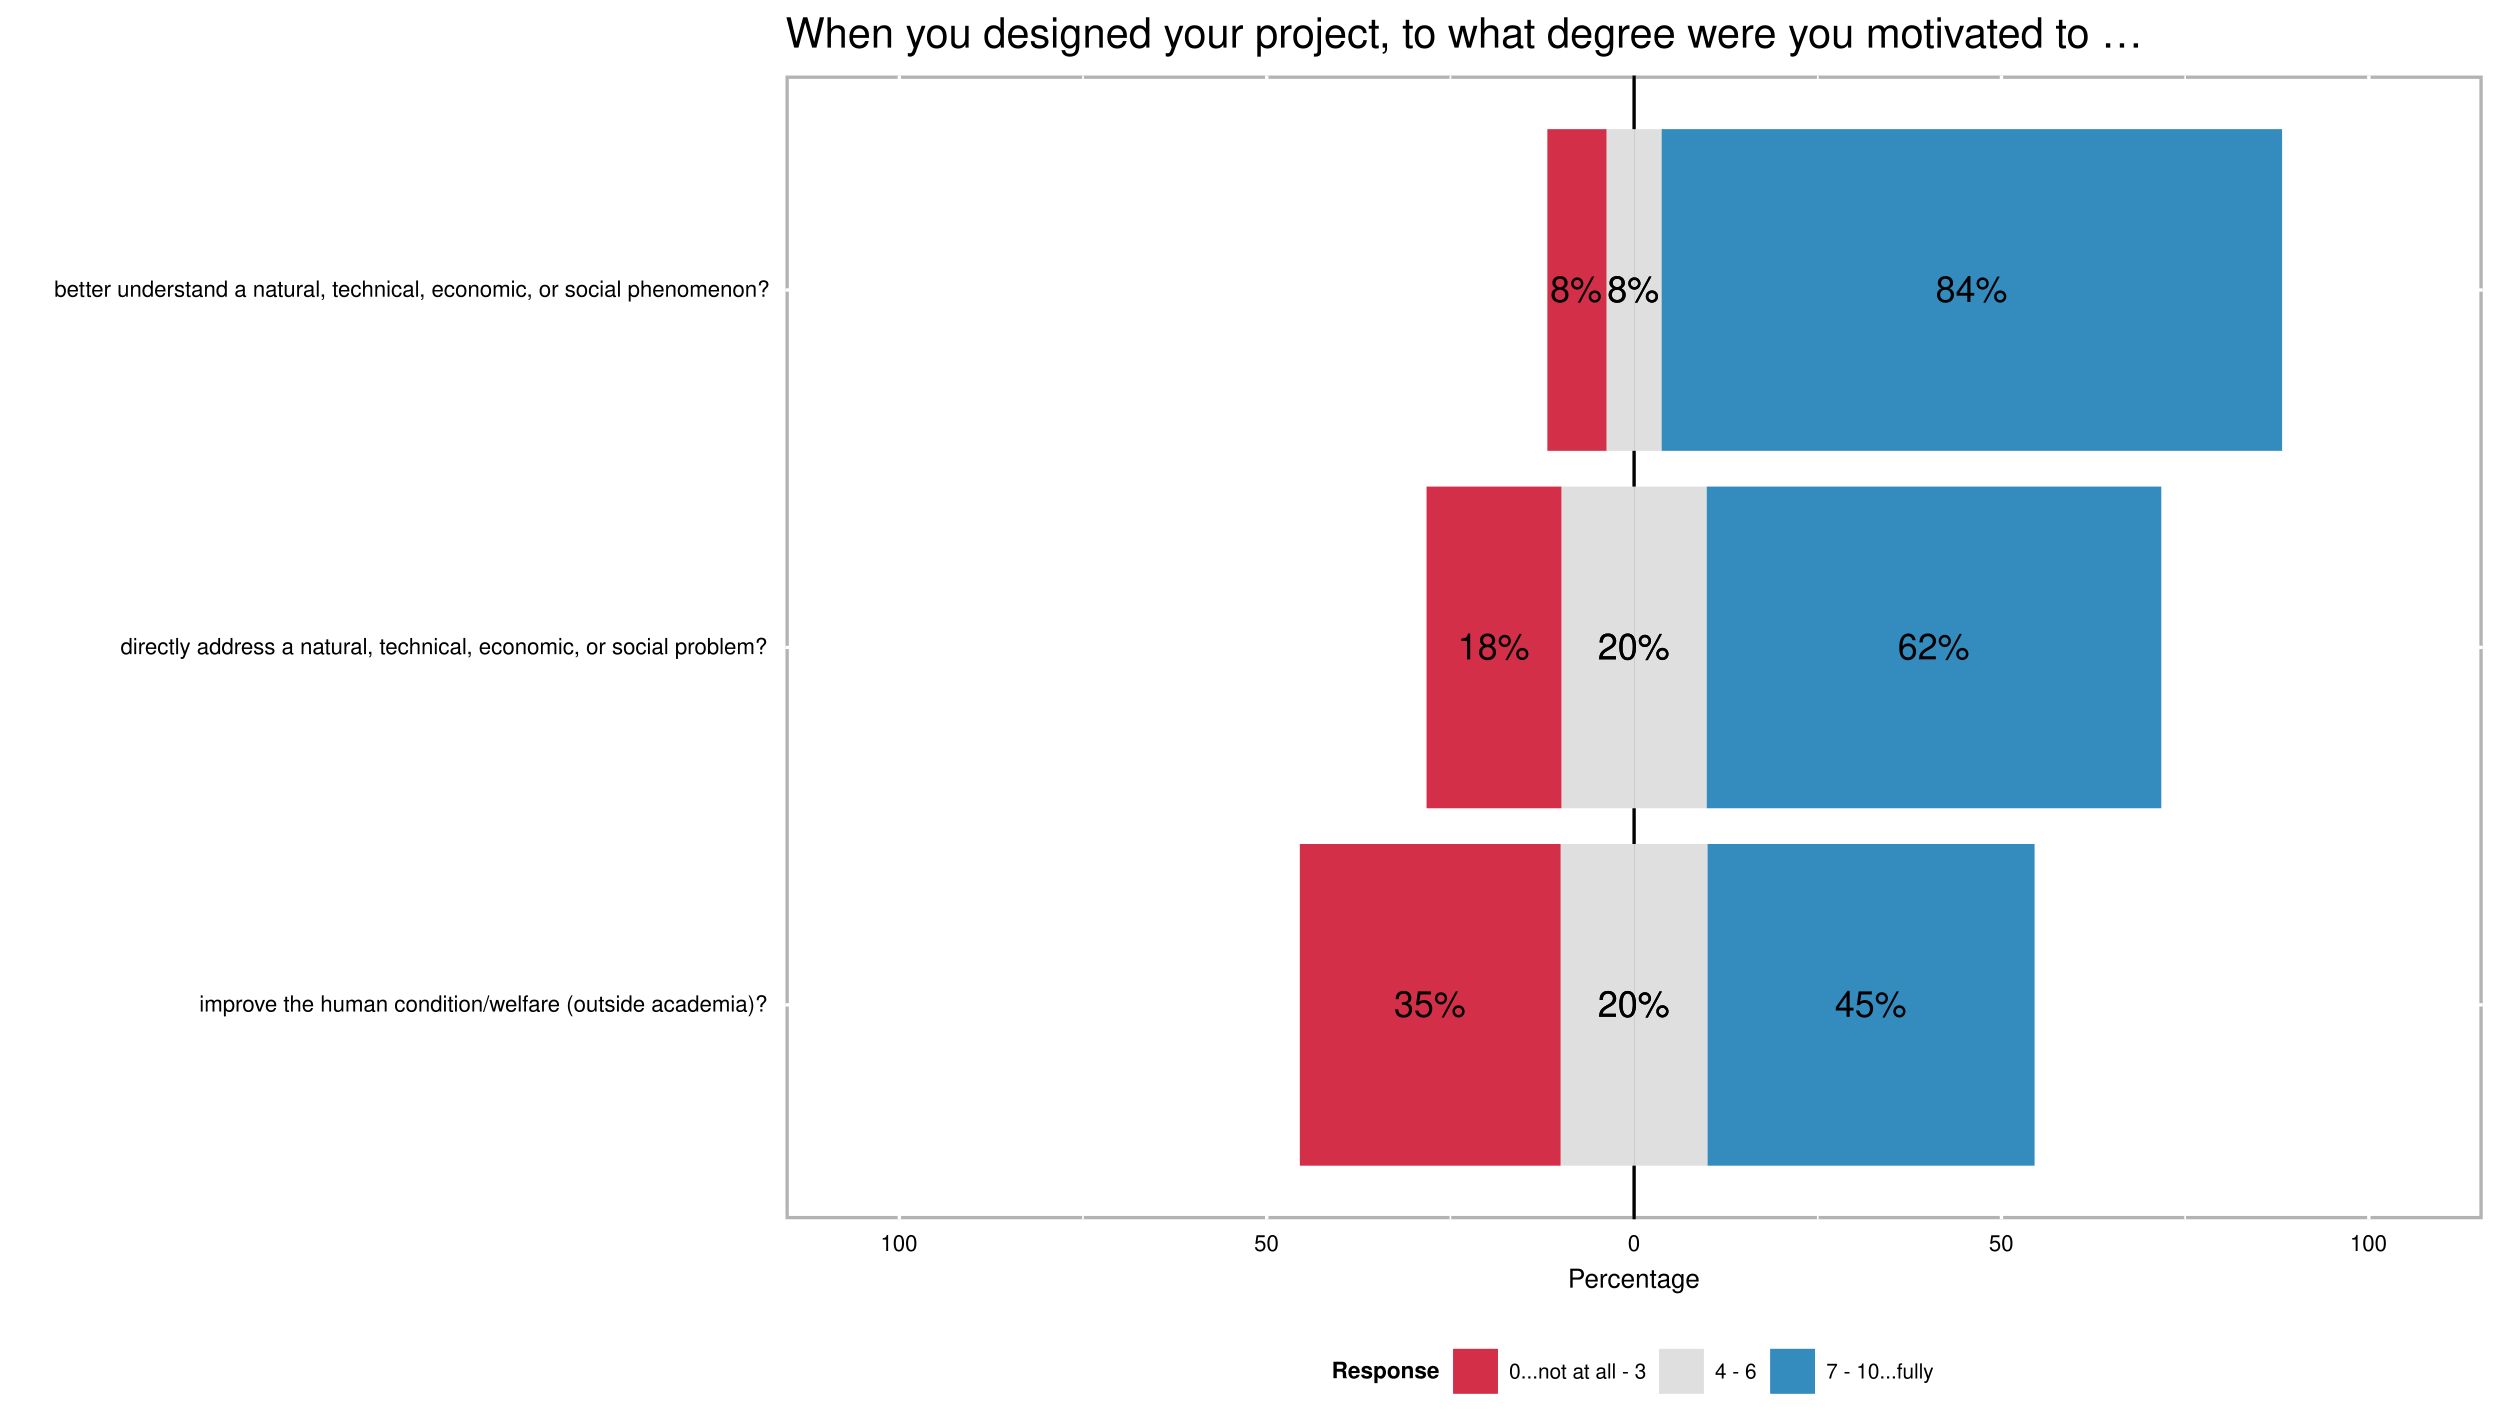 <?xml version="1.0" encoding="UTF-8"?>
<svg xmlns="http://www.w3.org/2000/svg" xmlns:xlink="http://www.w3.org/1999/xlink" width="793pt" height="453pt" viewBox="0 0 793 453" version="1.1">
<defs>
<g>
<symbol overflow="visible" id="glyph0-0">
<path style="stroke:none;" d=""/>
</symbol>
<symbol overflow="visible" id="glyph0-1">
<path style="stroke:none;" d="M 3.719 -1.984 L 3.719 0 L 4.719 0 L 4.719 -1.984 L 5.922 -1.984 L 5.922 -2.891 L 4.719 -2.891 L 4.719 -8.219 L 3.984 -8.219 L 0.312 -3.047 L 0.312 -1.984 Z M 3.719 -2.891 L 1.188 -2.891 L 3.719 -6.516 Z M 3.719 -2.891 "/>
</symbol>
<symbol overflow="visible" id="glyph0-2">
<path style="stroke:none;" d="M 5.422 -8.062 L 1.25 -8.062 L 0.641 -3.672 L 1.562 -3.672 C 2.031 -4.234 2.422 -4.422 3.062 -4.422 C 4.141 -4.422 4.812 -3.688 4.812 -2.484 C 4.812 -1.328 4.141 -0.625 3.047 -0.625 C 2.172 -0.625 1.641 -1.062 1.406 -1.984 L 0.391 -1.984 C 0.531 -1.312 0.641 -1 0.891 -0.703 C 1.344 -0.094 2.156 0.266 3.078 0.266 C 4.703 0.266 5.828 -0.922 5.828 -2.625 C 5.828 -4.219 4.781 -5.312 3.234 -5.312 C 2.656 -5.312 2.203 -5.172 1.734 -4.828 L 2.062 -7.078 L 5.422 -7.078 Z M 5.422 -8.062 "/>
</symbol>
<symbol overflow="visible" id="glyph0-3">
<path style="stroke:none;" d="M 2.266 -7.797 C 1.188 -7.797 0.328 -6.922 0.328 -5.844 C 0.328 -4.781 1.188 -3.906 2.281 -3.906 C 3.328 -3.906 4.203 -4.781 4.203 -5.828 C 4.203 -6.922 3.359 -7.797 2.266 -7.797 Z M 2.266 -7 C 2.906 -7 3.422 -6.484 3.422 -5.828 C 3.422 -5.203 2.906 -4.703 2.281 -4.703 C 1.641 -4.703 1.109 -5.203 1.109 -5.844 C 1.109 -6.484 1.625 -7 2.266 -7 Z M 6.922 -8.062 L 2.438 0.234 L 3.188 0.234 L 7.672 -8.062 Z M 7.828 -3.656 C 6.75 -3.656 5.891 -2.797 5.891 -1.734 C 5.891 -0.641 6.75 0.219 7.844 0.219 C 8.891 0.219 9.766 -0.641 9.766 -1.703 C 9.766 -2.797 8.922 -3.656 7.828 -3.656 Z M 7.828 -2.859 C 8.469 -2.859 8.984 -2.359 8.984 -1.703 C 8.984 -1.094 8.469 -0.578 7.844 -0.578 C 7.188 -0.578 6.672 -1.094 6.672 -1.734 C 6.672 -2.359 7.188 -2.859 7.828 -2.859 Z M 7.828 -2.859 "/>
</symbol>
<symbol overflow="visible" id="glyph0-4">
<path style="stroke:none;" d="M 5.672 -6.078 C 5.469 -7.422 4.609 -8.219 3.375 -8.219 C 2.484 -8.219 1.688 -7.797 1.219 -7.047 C 0.703 -6.25 0.484 -5.25 0.484 -3.75 C 0.484 -2.359 0.688 -1.484 1.172 -0.766 C 1.609 -0.094 2.312 0.266 3.203 0.266 C 4.734 0.266 5.828 -0.891 5.828 -2.484 C 5.828 -4 4.812 -5.078 3.359 -5.078 C 2.578 -5.078 1.938 -4.781 1.516 -4.172 C 1.531 -6.203 2.156 -7.344 3.312 -7.344 C 4.016 -7.344 4.5 -6.875 4.656 -6.078 Z M 3.234 -4.188 C 4.203 -4.188 4.812 -3.5 4.812 -2.406 C 4.812 -1.375 4.125 -0.625 3.203 -0.625 C 2.281 -0.625 1.562 -1.406 1.562 -2.453 C 1.562 -3.484 2.25 -4.188 3.234 -4.188 Z M 3.234 -4.188 "/>
</symbol>
<symbol overflow="visible" id="glyph0-5">
<path style="stroke:none;" d="M 5.75 -0.984 L 1.516 -0.984 C 1.609 -1.672 1.984 -2.109 2.969 -2.703 L 4.109 -3.344 C 5.234 -3.969 5.812 -4.812 5.812 -5.828 C 5.812 -6.5 5.547 -7.141 5.062 -7.594 C 4.578 -8.016 4 -8.219 3.234 -8.219 C 2.203 -8.219 1.438 -7.859 1 -7.156 C 0.719 -6.719 0.594 -6.203 0.562 -5.375 L 1.562 -5.375 C 1.609 -5.938 1.672 -6.266 1.812 -6.547 C 2.062 -7.047 2.594 -7.344 3.203 -7.344 C 4.109 -7.344 4.781 -6.688 4.781 -5.797 C 4.781 -5.141 4.406 -4.578 3.703 -4.156 L 2.656 -3.547 C 0.969 -2.578 0.484 -1.812 0.391 -0.016 L 5.75 -0.016 Z M 5.75 -0.984 "/>
</symbol>
<symbol overflow="visible" id="glyph0-6">
<path style="stroke:none;" d="M 4.453 -4.328 C 5.297 -4.844 5.547 -5.25 5.547 -6.031 C 5.547 -7.328 4.562 -8.219 3.125 -8.219 C 1.703 -8.219 0.703 -7.328 0.703 -6.047 C 0.703 -5.25 0.969 -4.859 1.797 -4.328 C 0.875 -3.875 0.422 -3.203 0.422 -2.281 C 0.422 -0.781 1.531 0.266 3.125 0.266 C 4.719 0.266 5.828 -0.781 5.828 -2.281 C 5.828 -3.203 5.375 -3.875 4.453 -4.328 Z M 3.125 -7.344 C 3.984 -7.344 4.531 -6.828 4.531 -6 C 4.531 -5.234 3.969 -4.719 3.125 -4.719 C 2.281 -4.719 1.734 -5.234 1.734 -6.031 C 1.734 -6.828 2.281 -7.344 3.125 -7.344 Z M 3.125 -3.875 C 4.125 -3.875 4.812 -3.219 4.812 -2.266 C 4.812 -1.281 4.141 -0.625 3.109 -0.625 C 2.125 -0.625 1.438 -1.297 1.438 -2.25 C 1.438 -3.234 2.109 -3.875 3.125 -3.875 Z M 3.125 -3.875 "/>
</symbol>
<symbol overflow="visible" id="glyph0-7">
<path style="stroke:none;" d="M 2.516 -3.781 L 3.062 -3.781 C 4.156 -3.781 4.734 -3.281 4.734 -2.281 C 4.734 -1.25 4.109 -0.625 3.078 -0.625 C 1.969 -0.625 1.438 -1.188 1.359 -2.391 L 0.359 -2.391 C 0.406 -1.734 0.516 -1.297 0.719 -0.938 C 1.141 -0.141 1.922 0.266 3.031 0.266 C 4.688 0.266 5.75 -0.734 5.75 -2.297 C 5.75 -3.344 5.359 -3.906 4.391 -4.25 C 5.141 -4.562 5.516 -5.125 5.516 -5.953 C 5.516 -7.375 4.594 -8.219 3.062 -8.219 C 1.438 -8.219 0.562 -7.312 0.531 -5.578 L 1.531 -5.578 C 1.547 -6.078 1.594 -6.359 1.719 -6.609 C 1.938 -7.078 2.453 -7.344 3.078 -7.344 C 3.953 -7.344 4.5 -6.812 4.5 -5.922 C 4.5 -5.344 4.281 -5 3.844 -4.797 C 3.578 -4.688 3.203 -4.641 2.516 -4.625 Z M 2.516 -3.781 "/>
</symbol>
<symbol overflow="visible" id="glyph0-8">
<path style="stroke:none;" d="M 2.953 -5.859 L 2.953 0 L 3.953 0 L 3.953 -8.219 L 3.281 -8.219 C 2.938 -6.969 2.703 -6.797 1.156 -6.594 L 1.156 -5.859 Z M 2.953 -5.859 "/>
</symbol>
<symbol overflow="visible" id="glyph0-9">
<path style="stroke:none;" d="M 3.125 -8.219 C 2.375 -8.219 1.688 -7.891 1.281 -7.328 C 0.75 -6.594 0.484 -5.5 0.484 -3.984 C 0.484 -1.203 1.406 0.266 3.125 0.266 C 4.828 0.266 5.766 -1.203 5.766 -3.906 C 5.766 -5.5 5.516 -6.578 4.984 -7.328 C 4.562 -7.891 3.891 -8.219 3.125 -8.219 Z M 3.125 -7.344 C 4.203 -7.344 4.75 -6.234 4.75 -4 C 4.75 -1.656 4.219 -0.562 3.109 -0.562 C 2.047 -0.562 1.516 -1.703 1.516 -3.969 C 1.516 -6.234 2.047 -7.344 3.125 -7.344 Z M 3.125 -7.344 "/>
</symbol>
<symbol overflow="visible" id="glyph1-0">
<path style="stroke:none;" d=""/>
</symbol>
<symbol overflow="visible" id="glyph1-1">
<path style="stroke:none;" d="M 0.375 -5.141 L 0.375 0 L 0.906 0 L 0.906 -0.469 C 1.188 -0.047 1.562 0.156 2.078 0.156 C 3.047 0.156 3.688 -0.641 3.688 -1.859 C 3.688 -3.062 3.094 -3.797 2.109 -3.797 C 1.594 -3.797 1.234 -3.609 0.969 -3.188 L 0.969 -5.141 Z M 2 -3.25 C 2.656 -3.25 3.078 -2.672 3.078 -1.797 C 3.078 -0.953 2.641 -0.391 2 -0.391 C 1.359 -0.391 0.969 -0.953 0.969 -1.812 C 0.969 -2.688 1.359 -3.25 2 -3.25 Z M 2 -3.25 "/>
</symbol>
<symbol overflow="visible" id="glyph1-2">
<path style="stroke:none;" d="M 3.609 -1.656 C 3.609 -2.219 3.578 -2.547 3.469 -2.828 C 3.234 -3.438 2.656 -3.797 1.969 -3.797 C 0.938 -3.797 0.281 -3.016 0.281 -1.797 C 0.281 -0.578 0.922 0.156 1.953 0.156 C 2.797 0.156 3.391 -0.312 3.531 -1.125 L 2.953 -1.125 C 2.781 -0.641 2.453 -0.375 1.984 -0.375 C 1.609 -0.375 1.297 -0.547 1.094 -0.859 C 0.953 -1.078 0.906 -1.281 0.891 -1.656 Z M 0.906 -2.125 C 0.953 -2.812 1.375 -3.25 1.969 -3.25 C 2.562 -3.25 2.984 -2.797 2.984 -2.125 Z M 0.906 -2.125 "/>
</symbol>
<symbol overflow="visible" id="glyph1-3">
<path style="stroke:none;" d="M 1.797 -3.688 L 1.188 -3.688 L 1.188 -4.703 L 0.594 -4.703 L 0.594 -3.688 L 0.094 -3.688 L 0.094 -3.219 L 0.594 -3.219 L 0.594 -0.422 C 0.594 -0.047 0.859 0.156 1.312 0.156 C 1.469 0.156 1.594 0.141 1.797 0.109 L 1.797 -0.375 C 1.703 -0.359 1.625 -0.359 1.516 -0.359 C 1.25 -0.359 1.188 -0.422 1.188 -0.688 L 1.188 -3.219 L 1.797 -3.219 Z M 1.797 -3.688 "/>
</symbol>
<symbol overflow="visible" id="glyph1-4">
<path style="stroke:none;" d="M 0.484 -3.688 L 0.484 0 L 1.078 0 L 1.078 -1.922 C 1.078 -2.797 1.453 -3.203 2.266 -3.172 L 2.266 -3.781 C 2.156 -3.797 2.109 -3.797 2.031 -3.797 C 1.656 -3.797 1.359 -3.578 1.031 -3.016 L 1.031 -3.688 Z M 0.484 -3.688 "/>
</symbol>
<symbol overflow="visible" id="glyph1-5">
<path style="stroke:none;" d=""/>
</symbol>
<symbol overflow="visible" id="glyph1-6">
<path style="stroke:none;" d="M 3.391 0 L 3.391 -3.688 L 2.812 -3.688 L 2.812 -1.594 C 2.812 -0.844 2.422 -0.359 1.797 -0.359 C 1.344 -0.359 1.047 -0.641 1.047 -1.078 L 1.047 -3.688 L 0.453 -3.688 L 0.453 -0.844 C 0.453 -0.234 0.922 0.156 1.641 0.156 C 2.172 0.156 2.516 -0.031 2.875 -0.516 L 2.875 0 Z M 3.391 0 "/>
</symbol>
<symbol overflow="visible" id="glyph1-7">
<path style="stroke:none;" d="M 0.5 -3.688 L 0.5 0 L 1.078 0 L 1.078 -2.031 C 1.078 -2.797 1.484 -3.281 2.078 -3.281 C 2.547 -3.281 2.844 -3 2.844 -2.562 L 2.844 0 L 3.438 0 L 3.438 -2.797 C 3.438 -3.406 2.969 -3.797 2.266 -3.797 C 1.719 -3.797 1.359 -3.594 1.031 -3.078 L 1.031 -3.688 Z M 0.5 -3.688 "/>
</symbol>
<symbol overflow="visible" id="glyph1-8">
<path style="stroke:none;" d="M 3.484 -5.141 L 2.906 -5.141 L 2.906 -3.234 C 2.656 -3.594 2.266 -3.797 1.766 -3.797 C 0.812 -3.797 0.188 -3.031 0.188 -1.859 C 0.188 -0.609 0.797 0.156 1.797 0.156 C 2.297 0.156 2.656 -0.031 2.969 -0.484 L 2.969 0 L 3.484 0 Z M 1.875 -3.25 C 2.5 -3.25 2.906 -2.688 2.906 -1.797 C 2.906 -0.953 2.5 -0.391 1.875 -0.391 C 1.219 -0.391 0.797 -0.953 0.797 -1.812 C 0.797 -2.672 1.219 -3.25 1.875 -3.25 Z M 1.875 -3.25 "/>
</symbol>
<symbol overflow="visible" id="glyph1-9">
<path style="stroke:none;" d="M 3.094 -2.656 C 3.078 -3.391 2.594 -3.797 1.75 -3.797 C 0.891 -3.797 0.328 -3.359 0.328 -2.672 C 0.328 -2.094 0.625 -1.812 1.5 -1.609 L 2.047 -1.469 C 2.453 -1.375 2.625 -1.219 2.625 -0.969 C 2.625 -0.609 2.281 -0.375 1.766 -0.375 C 1.438 -0.375 1.172 -0.469 1.031 -0.625 C 0.938 -0.734 0.891 -0.844 0.859 -1.094 L 0.234 -1.094 C 0.266 -0.25 0.75 0.156 1.719 0.156 C 2.641 0.156 3.234 -0.297 3.234 -1 C 3.234 -1.562 2.922 -1.859 2.188 -2.031 L 1.625 -2.172 C 1.156 -2.281 0.938 -2.438 0.938 -2.703 C 0.938 -3.047 1.25 -3.25 1.719 -3.25 C 2.203 -3.25 2.453 -3.047 2.469 -2.656 Z M 3.094 -2.656 "/>
</symbol>
<symbol overflow="visible" id="glyph1-10">
<path style="stroke:none;" d="M 3.766 -0.344 C 3.703 -0.328 3.672 -0.328 3.641 -0.328 C 3.438 -0.328 3.328 -0.438 3.328 -0.625 L 3.328 -2.797 C 3.328 -3.453 2.844 -3.797 1.938 -3.797 C 1.391 -3.797 0.969 -3.641 0.719 -3.375 C 0.547 -3.172 0.469 -2.969 0.453 -2.594 L 1.047 -2.594 C 1.094 -3.047 1.359 -3.25 1.922 -3.25 C 2.453 -3.25 2.734 -3.062 2.734 -2.703 L 2.734 -2.547 C 2.734 -2.297 2.609 -2.203 2.125 -2.141 C 1.297 -2.031 1.172 -2.016 0.938 -1.922 C 0.516 -1.734 0.297 -1.406 0.297 -0.938 C 0.297 -0.266 0.766 0.156 1.516 0.156 C 1.969 0.156 2.344 0 2.766 -0.375 C 2.797 0 2.984 0.156 3.375 0.156 C 3.5 0.156 3.578 0.141 3.766 0.094 Z M 2.734 -1.156 C 2.734 -0.969 2.688 -0.844 2.516 -0.688 C 2.266 -0.469 1.984 -0.359 1.641 -0.359 C 1.172 -0.359 0.906 -0.578 0.906 -0.938 C 0.906 -1.328 1.156 -1.531 1.797 -1.625 C 2.422 -1.703 2.547 -1.734 2.734 -1.828 Z M 2.734 -1.156 "/>
</symbol>
<symbol overflow="visible" id="glyph1-11">
<path style="stroke:none;" d="M 1.078 -5.141 L 0.484 -5.141 L 0.484 0 L 1.078 0 Z M 1.078 -5.141 "/>
</symbol>
<symbol overflow="visible" id="glyph1-12">
<path style="stroke:none;" d="M 0.609 -0.734 L 0.609 0 L 1.031 0 L 1.031 0.125 C 1.031 0.609 0.938 0.75 0.609 0.766 L 0.609 1.031 C 1.078 1.047 1.359 0.719 1.359 0.109 L 1.359 -0.734 Z M 0.609 -0.734 "/>
</symbol>
<symbol overflow="visible" id="glyph1-13">
<path style="stroke:none;" d="M 3.312 -2.453 C 3.297 -2.812 3.219 -3.047 3.078 -3.25 C 2.812 -3.594 2.375 -3.797 1.859 -3.797 C 0.859 -3.797 0.219 -3.016 0.219 -1.781 C 0.219 -0.594 0.859 0.156 1.859 0.156 C 2.734 0.156 3.297 -0.359 3.359 -1.266 L 2.766 -1.266 C 2.672 -0.672 2.375 -0.375 1.875 -0.375 C 1.219 -0.375 0.828 -0.906 0.828 -1.781 C 0.828 -2.703 1.219 -3.25 1.859 -3.25 C 2.344 -3.25 2.656 -2.969 2.734 -2.453 Z M 3.312 -2.453 "/>
</symbol>
<symbol overflow="visible" id="glyph1-14">
<path style="stroke:none;" d="M 0.5 -5.141 L 0.5 0 L 1.078 0 L 1.078 -2.031 C 1.078 -2.797 1.469 -3.281 2.078 -3.281 C 2.281 -3.281 2.453 -3.234 2.594 -3.125 C 2.766 -3 2.844 -2.812 2.844 -2.562 L 2.844 0 L 3.422 0 L 3.422 -2.797 C 3.422 -3.406 2.984 -3.797 2.266 -3.797 C 1.734 -3.797 1.422 -3.641 1.078 -3.188 L 1.078 -5.141 Z M 0.5 -5.141 "/>
</symbol>
<symbol overflow="visible" id="glyph1-15">
<path style="stroke:none;" d="M 1.062 -3.688 L 0.469 -3.688 L 0.469 0 L 1.062 0 Z M 1.062 -5.141 L 0.469 -5.141 L 0.469 -4.391 L 1.062 -4.391 Z M 1.062 -5.141 "/>
</symbol>
<symbol overflow="visible" id="glyph1-16">
<path style="stroke:none;" d="M 1.922 -3.797 C 0.875 -3.797 0.25 -3.062 0.25 -1.812 C 0.25 -0.578 0.875 0.156 1.922 0.156 C 2.969 0.156 3.594 -0.578 3.594 -1.797 C 3.594 -3.078 2.984 -3.797 1.922 -3.797 Z M 1.922 -3.25 C 2.594 -3.25 2.984 -2.719 2.984 -1.797 C 2.984 -0.922 2.578 -0.375 1.922 -0.375 C 1.266 -0.375 0.859 -0.922 0.859 -1.812 C 0.859 -2.719 1.266 -3.25 1.922 -3.25 Z M 1.922 -3.25 "/>
</symbol>
<symbol overflow="visible" id="glyph1-17">
<path style="stroke:none;" d="M 0.5 -3.688 L 0.5 0 L 1.078 0 L 1.078 -2.312 C 1.078 -2.859 1.469 -3.281 1.953 -3.281 C 2.391 -3.281 2.641 -3.016 2.641 -2.547 L 2.641 0 L 3.234 0 L 3.234 -2.312 C 3.234 -2.859 3.609 -3.281 4.094 -3.281 C 4.531 -3.281 4.781 -3.016 4.781 -2.547 L 4.781 0 L 5.375 0 L 5.375 -2.766 C 5.375 -3.438 4.984 -3.797 4.297 -3.797 C 3.812 -3.797 3.516 -3.656 3.172 -3.234 C 2.953 -3.625 2.656 -3.797 2.172 -3.797 C 1.672 -3.797 1.344 -3.609 1.031 -3.172 L 1.031 -3.688 Z M 0.5 -3.688 "/>
</symbol>
<symbol overflow="visible" id="glyph1-18">
<path style="stroke:none;" d="M 0.375 1.531 L 0.969 1.531 L 0.969 -0.391 C 1.281 0 1.625 0.156 2.109 0.156 C 3.062 0.156 3.688 -0.609 3.688 -1.781 C 3.688 -3.016 3.078 -3.797 2.094 -3.797 C 1.594 -3.797 1.203 -3.578 0.922 -3.141 L 0.922 -3.688 L 0.375 -3.688 Z M 2 -3.25 C 2.656 -3.25 3.078 -2.672 3.078 -1.797 C 3.078 -0.953 2.641 -0.391 2 -0.391 C 1.375 -0.391 0.969 -0.953 0.969 -1.812 C 0.969 -2.688 1.375 -3.25 2 -3.25 Z M 2 -3.25 "/>
</symbol>
<symbol overflow="visible" id="glyph1-19">
<path style="stroke:none;" d="M 2.328 -1.406 L 2.328 -1.734 C 2.328 -2.047 2.438 -2.203 2.875 -2.609 C 3.406 -3.094 3.594 -3.391 3.594 -3.875 C 3.594 -4.688 3 -5.219 2.078 -5.219 C 1.062 -5.219 0.547 -4.672 0.547 -3.578 L 1.141 -3.578 C 1.141 -4.328 1.422 -4.672 2.047 -4.672 C 2.594 -4.672 2.953 -4.344 2.953 -3.875 C 2.953 -3.547 2.797 -3.266 2.422 -2.938 C 1.828 -2.406 1.688 -2.203 1.688 -1.797 L 1.688 -1.406 Z M 2.328 -0.734 L 1.688 -0.734 L 1.688 0 L 2.328 0 Z M 2.328 -0.734 "/>
</symbol>
<symbol overflow="visible" id="glyph1-20">
<path style="stroke:none;" d="M 2.734 -3.688 L 1.719 -0.812 L 0.766 -3.688 L 0.141 -3.688 L 1.391 0.016 L 1.156 0.594 C 1.062 0.859 0.938 0.953 0.688 0.953 C 0.594 0.953 0.5 0.938 0.375 0.922 L 0.375 1.438 C 0.5 1.516 0.625 1.531 0.781 1.531 C 0.969 1.531 1.172 1.469 1.328 1.359 C 1.516 1.219 1.609 1.078 1.719 0.781 L 3.375 -3.688 Z M 2.734 -3.688 "/>
</symbol>
<symbol overflow="visible" id="glyph1-21">
<path style="stroke:none;" d="M 2.016 0 L 3.422 -3.688 L 2.766 -3.688 L 1.719 -0.703 L 0.734 -3.688 L 0.078 -3.688 L 1.359 0 Z M 2.016 0 "/>
</symbol>
<symbol overflow="visible" id="glyph1-22">
<path style="stroke:none;" d="M 1.609 -5.141 L -0.062 0.141 L 0.328 0.141 L 2 -5.141 Z M 1.609 -5.141 "/>
</symbol>
<symbol overflow="visible" id="glyph1-23">
<path style="stroke:none;" d="M 3.906 0 L 4.984 -3.688 L 4.328 -3.688 L 3.594 -0.812 L 2.875 -3.688 L 2.156 -3.688 L 1.438 -0.812 L 0.688 -3.688 L 0.047 -3.688 L 1.109 0 L 1.781 0 L 2.484 -2.891 L 3.234 0 Z M 3.906 0 "/>
</symbol>
<symbol overflow="visible" id="glyph1-24">
<path style="stroke:none;" d="M 1.812 -3.688 L 1.203 -3.688 L 1.203 -4.266 C 1.203 -4.516 1.344 -4.641 1.609 -4.641 C 1.656 -4.641 1.688 -4.641 1.812 -4.641 L 1.812 -5.125 C 1.688 -5.156 1.609 -5.156 1.484 -5.156 C 0.938 -5.156 0.625 -4.844 0.625 -4.312 L 0.625 -3.688 L 0.125 -3.688 L 0.125 -3.219 L 0.625 -3.219 L 0.625 0 L 1.203 0 L 1.203 -3.219 L 1.812 -3.219 Z M 1.812 -3.688 "/>
</symbol>
<symbol overflow="visible" id="glyph1-25">
<path style="stroke:none;" d="M 1.656 -5.141 C 0.953 -4.219 0.516 -2.938 0.516 -1.828 C 0.516 -0.719 0.953 0.578 1.656 1.5 L 2.047 1.5 C 1.438 0.484 1.078 -0.703 1.078 -1.828 C 1.078 -2.953 1.438 -4.141 2.047 -5.141 Z M 1.656 -5.141 "/>
</symbol>
<symbol overflow="visible" id="glyph1-26">
<path style="stroke:none;" d="M 0.656 1.5 C 1.359 0.578 1.797 -0.719 1.797 -1.812 C 1.797 -2.938 1.359 -4.219 0.656 -5.141 L 0.266 -5.141 C 0.891 -4.125 1.234 -2.953 1.234 -1.812 C 1.234 -0.703 0.891 0.5 0.266 1.5 Z M 0.656 1.5 "/>
</symbol>
<symbol overflow="visible" id="glyph1-27">
<path style="stroke:none;" d="M 1.828 -3.625 L 1.828 0 L 2.438 0 L 2.438 -5.094 L 2.031 -5.094 C 1.812 -4.312 1.672 -4.203 0.719 -4.078 L 0.719 -3.625 Z M 1.828 -3.625 "/>
</symbol>
<symbol overflow="visible" id="glyph1-28">
<path style="stroke:none;" d="M 1.938 -5.094 C 1.469 -5.094 1.047 -4.891 0.797 -4.531 C 0.469 -4.094 0.297 -3.406 0.297 -2.469 C 0.297 -0.75 0.859 0.156 1.938 0.156 C 3 0.156 3.578 -0.75 3.578 -2.422 C 3.578 -3.406 3.422 -4.078 3.094 -4.531 C 2.828 -4.891 2.406 -5.094 1.938 -5.094 Z M 1.938 -4.547 C 2.609 -4.547 2.938 -3.859 2.938 -2.484 C 2.938 -1.031 2.609 -0.359 1.922 -0.359 C 1.266 -0.359 0.938 -1.062 0.938 -2.453 C 0.938 -3.859 1.266 -4.547 1.938 -4.547 Z M 1.938 -4.547 "/>
</symbol>
<symbol overflow="visible" id="glyph1-29">
<path style="stroke:none;" d="M 3.359 -5 L 0.781 -5 L 0.406 -2.281 L 0.969 -2.281 C 1.266 -2.625 1.5 -2.734 1.891 -2.734 C 2.562 -2.734 2.984 -2.281 2.984 -1.547 C 2.984 -0.828 2.562 -0.391 1.891 -0.391 C 1.344 -0.391 1.016 -0.656 0.859 -1.219 L 0.25 -1.219 C 0.328 -0.812 0.406 -0.625 0.547 -0.438 C 0.828 -0.062 1.344 0.156 1.906 0.156 C 2.906 0.156 3.609 -0.578 3.609 -1.625 C 3.609 -2.609 2.953 -3.297 2 -3.297 C 1.656 -3.297 1.359 -3.203 1.078 -2.984 L 1.281 -4.391 L 3.359 -4.391 Z M 3.359 -5 "/>
</symbol>
<symbol overflow="visible" id="glyph2-0">
<path style="stroke:none;" d=""/>
</symbol>
<symbol overflow="visible" id="glyph2-1">
<path style="stroke:none;" d="M 1.516 -2.547 L 3.406 -2.547 C 3.875 -2.547 4.25 -2.688 4.578 -2.984 C 4.938 -3.312 5.094 -3.703 5.094 -4.25 C 5.094 -5.375 4.422 -6.016 3.234 -6.016 L 0.75 -6.016 L 0.75 0 L 1.516 0 Z M 1.516 -3.219 L 1.516 -5.344 L 3.125 -5.344 C 3.859 -5.344 4.297 -4.938 4.297 -4.281 C 4.297 -3.625 3.859 -3.219 3.125 -3.219 Z M 1.516 -3.219 "/>
</symbol>
<symbol overflow="visible" id="glyph2-2">
<path style="stroke:none;" d="M 4.234 -1.938 C 4.234 -2.594 4.188 -2.984 4.062 -3.312 C 3.781 -4.016 3.125 -4.453 2.312 -4.453 C 1.109 -4.453 0.328 -3.531 0.328 -2.109 C 0.328 -0.672 1.078 0.188 2.297 0.188 C 3.281 0.188 3.969 -0.375 4.141 -1.312 L 3.453 -1.312 C 3.266 -0.75 2.875 -0.453 2.312 -0.453 C 1.875 -0.453 1.516 -0.641 1.281 -1 C 1.109 -1.25 1.062 -1.5 1.047 -1.938 Z M 1.062 -2.484 C 1.125 -3.297 1.609 -3.812 2.297 -3.812 C 3 -3.812 3.484 -3.266 3.484 -2.484 Z M 1.062 -2.484 "/>
</symbol>
<symbol overflow="visible" id="glyph2-3">
<path style="stroke:none;" d="M 0.562 -4.328 L 0.562 0 L 1.266 0 L 1.266 -2.25 C 1.266 -3.281 1.703 -3.75 2.641 -3.719 L 2.641 -4.422 C 2.531 -4.438 2.469 -4.453 2.391 -4.453 C 1.938 -4.453 1.594 -4.188 1.203 -3.547 L 1.203 -4.328 Z M 0.562 -4.328 "/>
</symbol>
<symbol overflow="visible" id="glyph2-4">
<path style="stroke:none;" d="M 3.891 -2.875 C 3.859 -3.297 3.766 -3.562 3.594 -3.797 C 3.297 -4.203 2.781 -4.453 2.172 -4.453 C 1 -4.453 0.25 -3.516 0.25 -2.094 C 0.25 -0.688 1 0.188 2.172 0.188 C 3.203 0.188 3.859 -0.422 3.938 -1.484 L 3.25 -1.484 C 3.125 -0.797 2.766 -0.453 2.188 -0.453 C 1.422 -0.453 0.969 -1.062 0.969 -2.094 C 0.969 -3.172 1.422 -3.812 2.172 -3.812 C 2.75 -3.812 3.109 -3.469 3.188 -2.875 Z M 3.891 -2.875 "/>
</symbol>
<symbol overflow="visible" id="glyph2-5">
<path style="stroke:none;" d="M 0.578 -4.328 L 0.578 0 L 1.266 0 L 1.266 -2.391 C 1.266 -3.266 1.734 -3.844 2.438 -3.844 C 2.984 -3.844 3.328 -3.516 3.328 -3 L 3.328 0 L 4.016 0 L 4.016 -3.266 C 4.016 -3.984 3.484 -4.453 2.641 -4.453 C 2 -4.453 1.594 -4.203 1.219 -3.594 L 1.219 -4.328 Z M 0.578 -4.328 "/>
</symbol>
<symbol overflow="visible" id="glyph2-6">
<path style="stroke:none;" d="M 2.094 -4.328 L 1.391 -4.328 L 1.391 -5.516 L 0.703 -5.516 L 0.703 -4.328 L 0.109 -4.328 L 0.109 -3.766 L 0.703 -3.766 L 0.703 -0.5 C 0.703 -0.047 1 0.188 1.531 0.188 C 1.719 0.188 1.859 0.172 2.094 0.125 L 2.094 -0.453 C 2 -0.422 1.906 -0.406 1.766 -0.406 C 1.469 -0.406 1.391 -0.5 1.391 -0.797 L 1.391 -3.766 L 2.094 -3.766 Z M 2.094 -4.328 "/>
</symbol>
<symbol overflow="visible" id="glyph2-7">
<path style="stroke:none;" d="M 4.406 -0.406 C 4.344 -0.391 4.312 -0.391 4.266 -0.391 C 4.031 -0.391 3.891 -0.516 3.891 -0.719 L 3.891 -3.266 C 3.891 -4.031 3.328 -4.453 2.266 -4.453 C 1.641 -4.453 1.125 -4.266 0.828 -3.938 C 0.641 -3.719 0.547 -3.469 0.531 -3.047 L 1.234 -3.047 C 1.281 -3.578 1.594 -3.812 2.25 -3.812 C 2.875 -3.812 3.203 -3.578 3.203 -3.172 L 3.203 -2.984 C 3.203 -2.688 3.047 -2.578 2.484 -2.516 C 1.516 -2.391 1.375 -2.344 1.109 -2.25 C 0.609 -2.031 0.344 -1.656 0.344 -1.094 C 0.344 -0.312 0.891 0.188 1.766 0.188 C 2.312 0.188 2.75 0 3.234 -0.453 C 3.281 0 3.5 0.188 3.938 0.188 C 4.094 0.188 4.188 0.172 4.406 0.109 Z M 3.203 -1.359 C 3.203 -1.125 3.141 -0.984 2.938 -0.797 C 2.656 -0.547 2.312 -0.406 1.906 -0.406 C 1.375 -0.406 1.062 -0.672 1.062 -1.109 C 1.062 -1.562 1.359 -1.797 2.109 -1.891 C 2.844 -2 2.984 -2.031 3.203 -2.141 Z M 3.203 -1.359 "/>
</symbol>
<symbol overflow="visible" id="glyph2-8">
<path style="stroke:none;" d="M 3.328 -4.328 L 3.328 -3.703 C 2.984 -4.219 2.609 -4.453 2.062 -4.453 C 1.016 -4.453 0.281 -3.469 0.281 -2.094 C 0.281 -1.359 0.469 -0.828 0.828 -0.391 C 1.156 -0.016 1.562 0.188 2.016 0.188 C 2.531 0.188 2.906 -0.047 3.266 -0.578 L 3.266 -0.359 C 3.266 0.797 2.938 1.219 2.094 1.219 C 1.5 1.219 1.203 0.984 1.125 0.5 L 0.422 0.5 C 0.5 1.297 1.125 1.797 2.078 1.797 C 2.703 1.797 3.234 1.594 3.516 1.25 C 3.844 0.844 3.969 0.312 3.969 -0.703 L 3.969 -4.328 Z M 2.125 -3.812 C 2.859 -3.812 3.266 -3.203 3.266 -2.109 C 3.266 -1.062 2.844 -0.453 2.125 -0.453 C 1.422 -0.453 1 -1.062 1 -2.125 C 1 -3.188 1.422 -3.812 2.125 -3.812 Z M 2.125 -3.812 "/>
</symbol>
<symbol overflow="visible" id="glyph3-0">
<path style="stroke:none;" d=""/>
</symbol>
<symbol overflow="visible" id="glyph3-1">
<path style="stroke:none;" d="M 1.641 -2.062 L 2.875 -2.062 C 3.344 -2.062 3.547 -1.875 3.547 -1.453 L 3.547 -1.234 C 3.531 -1.109 3.531 -0.969 3.531 -0.891 C 3.531 -0.406 3.562 -0.25 3.688 0 L 4.844 0 L 4.844 -0.188 C 4.688 -0.281 4.609 -0.391 4.609 -0.625 C 4.594 -2.156 4.562 -2.234 3.891 -2.516 C 4.484 -2.75 4.766 -3.172 4.766 -3.812 C 4.766 -4.219 4.625 -4.594 4.375 -4.859 C 4.141 -5.109 3.812 -5.219 3.375 -5.219 L 0.578 -5.219 L 0.578 0 L 1.641 0 Z M 1.641 -2.969 L 1.641 -4.328 L 2.938 -4.328 C 3.25 -4.328 3.375 -4.297 3.5 -4.188 C 3.641 -4.078 3.703 -3.906 3.703 -3.656 C 3.703 -3.406 3.641 -3.203 3.5 -3.094 C 3.391 -3 3.25 -2.969 2.938 -2.969 Z M 1.641 -2.969 "/>
</symbol>
<symbol overflow="visible" id="glyph3-2">
<path style="stroke:none;" d="M 3.75 -1.625 C 3.75 -1.703 3.75 -1.734 3.75 -1.781 C 3.75 -2.172 3.703 -2.531 3.609 -2.812 C 3.344 -3.5 2.719 -3.922 1.953 -3.922 C 0.844 -3.922 0.156 -3.125 0.156 -1.828 C 0.156 -0.594 0.828 0.172 1.922 0.172 C 2.797 0.172 3.5 -0.328 3.719 -1.094 L 2.719 -1.094 C 2.609 -0.781 2.328 -0.594 1.953 -0.594 C 1.672 -0.594 1.453 -0.719 1.297 -0.938 C 1.203 -1.078 1.172 -1.25 1.156 -1.625 Z M 1.172 -2.281 C 1.234 -2.875 1.484 -3.156 1.938 -3.156 C 2.391 -3.156 2.656 -2.859 2.719 -2.281 Z M 1.172 -2.281 "/>
</symbol>
<symbol overflow="visible" id="glyph3-3">
<path style="stroke:none;" d="M 3.609 -2.625 C 3.594 -3.438 2.969 -3.922 1.938 -3.922 C 0.953 -3.922 0.344 -3.438 0.344 -2.641 C 0.344 -2.391 0.422 -2.156 0.562 -2.016 C 0.688 -1.875 0.812 -1.812 1.188 -1.688 L 2.391 -1.312 C 2.641 -1.234 2.719 -1.156 2.719 -1 C 2.719 -0.766 2.438 -0.625 1.969 -0.625 C 1.703 -0.625 1.516 -0.672 1.375 -0.766 C 1.281 -0.844 1.234 -0.922 1.188 -1.125 L 0.203 -1.125 C 0.234 -0.266 0.859 0.172 2.031 0.172 C 2.562 0.172 2.984 0.047 3.266 -0.172 C 3.547 -0.406 3.719 -0.766 3.719 -1.141 C 3.719 -1.641 3.469 -1.969 2.969 -2.125 L 1.703 -2.484 C 1.422 -2.562 1.344 -2.625 1.344 -2.781 C 1.344 -3 1.578 -3.141 1.922 -3.141 C 2.406 -3.141 2.641 -2.969 2.641 -2.625 Z M 3.609 -2.625 "/>
</symbol>
<symbol overflow="visible" id="glyph3-4">
<path style="stroke:none;" d="M 1.422 -3.859 L 0.422 -3.859 L 0.422 1.562 L 1.422 1.562 L 1.422 -0.453 C 1.656 -0.031 2 0.172 2.484 0.172 C 3.422 0.172 4.109 -0.703 4.109 -1.875 C 4.109 -2.422 3.953 -2.969 3.688 -3.328 C 3.438 -3.688 2.953 -3.922 2.484 -3.922 C 2 -3.922 1.656 -3.719 1.422 -3.297 Z M 2.266 -3.094 C 2.766 -3.094 3.109 -2.609 3.109 -1.859 C 3.109 -1.156 2.766 -0.672 2.266 -0.672 C 1.75 -0.672 1.422 -1.156 1.422 -1.875 C 1.422 -2.609 1.75 -3.094 2.266 -3.094 Z M 2.266 -3.094 "/>
</symbol>
<symbol overflow="visible" id="glyph3-5">
<path style="stroke:none;" d="M 2.156 -3.922 C 0.969 -3.922 0.25 -3.156 0.25 -1.875 C 0.25 -0.609 0.969 0.172 2.156 0.172 C 3.344 0.172 4.078 -0.609 4.078 -1.859 C 4.078 -3.156 3.359 -3.922 2.156 -3.922 Z M 2.156 -3.125 C 2.719 -3.125 3.062 -2.625 3.062 -1.875 C 3.062 -1.141 2.703 -0.641 2.156 -0.641 C 1.625 -0.641 1.25 -1.141 1.25 -1.875 C 1.25 -2.625 1.625 -3.125 2.156 -3.125 Z M 2.156 -3.125 "/>
</symbol>
<symbol overflow="visible" id="glyph3-6">
<path style="stroke:none;" d="M 0.453 -3.859 L 0.453 0 L 1.453 0 L 1.453 -2.312 C 1.453 -2.781 1.766 -3.078 2.266 -3.078 C 2.688 -3.078 2.906 -2.844 2.906 -2.391 L 2.906 0 L 3.906 0 L 3.906 -2.594 C 3.906 -3.453 3.438 -3.922 2.609 -3.922 C 2.094 -3.922 1.734 -3.75 1.453 -3.312 L 1.453 -3.859 Z M 0.453 -3.859 "/>
</symbol>
<symbol overflow="visible" id="glyph4-0">
<path style="stroke:none;" d=""/>
</symbol>
<symbol overflow="visible" id="glyph4-1">
<path style="stroke:none;" d="M 1.812 -4.766 C 1.375 -4.766 0.984 -4.562 0.734 -4.25 C 0.438 -3.828 0.281 -3.188 0.281 -2.312 C 0.281 -0.703 0.812 0.156 1.812 0.156 C 2.797 0.156 3.344 -0.703 3.344 -2.266 C 3.344 -3.188 3.203 -3.812 2.891 -4.25 C 2.641 -4.578 2.25 -4.766 1.812 -4.766 Z M 1.812 -4.25 C 2.438 -4.25 2.75 -3.609 2.75 -2.328 C 2.75 -0.969 2.453 -0.328 1.797 -0.328 C 1.188 -0.328 0.875 -0.984 0.875 -2.297 C 0.875 -3.609 1.188 -4.25 1.812 -4.25 Z M 1.812 -4.25 "/>
</symbol>
<symbol overflow="visible" id="glyph4-2">
<path style="stroke:none;" d="M 1.266 -0.688 L 0.578 -0.688 L 0.578 0 L 1.266 0 Z M 1.266 -0.688 "/>
</symbol>
<symbol overflow="visible" id="glyph4-3">
<path style="stroke:none;" d="M 0.469 -3.453 L 0.469 0 L 1.016 0 L 1.016 -1.906 C 1.016 -2.609 1.391 -3.078 1.953 -3.078 C 2.391 -3.078 2.656 -2.812 2.656 -2.391 L 2.656 0 L 3.219 0 L 3.219 -2.609 C 3.219 -3.188 2.781 -3.547 2.109 -3.547 C 1.609 -3.547 1.266 -3.359 0.969 -2.875 L 0.969 -3.453 Z M 0.469 -3.453 "/>
</symbol>
<symbol overflow="visible" id="glyph4-4">
<path style="stroke:none;" d="M 1.797 -3.547 C 0.812 -3.547 0.234 -2.859 0.234 -1.703 C 0.234 -0.531 0.812 0.156 1.797 0.156 C 2.781 0.156 3.359 -0.547 3.359 -1.672 C 3.359 -2.875 2.797 -3.547 1.797 -3.547 Z M 1.797 -3.047 C 2.422 -3.047 2.797 -2.531 2.797 -1.688 C 2.797 -0.859 2.406 -0.359 1.797 -0.359 C 1.188 -0.359 0.812 -0.859 0.812 -1.703 C 0.812 -2.531 1.188 -3.047 1.797 -3.047 Z M 1.797 -3.047 "/>
</symbol>
<symbol overflow="visible" id="glyph4-5">
<path style="stroke:none;" d="M 1.672 -3.453 L 1.109 -3.453 L 1.109 -4.406 L 0.562 -4.406 L 0.562 -3.453 L 0.094 -3.453 L 0.094 -3 L 0.562 -3 L 0.562 -0.391 C 0.562 -0.047 0.797 0.156 1.219 0.156 C 1.375 0.156 1.484 0.141 1.672 0.109 L 1.672 -0.359 C 1.594 -0.344 1.516 -0.328 1.406 -0.328 C 1.172 -0.328 1.109 -0.391 1.109 -0.641 L 1.109 -3 L 1.672 -3 Z M 1.672 -3.453 "/>
</symbol>
<symbol overflow="visible" id="glyph4-6">
<path style="stroke:none;" d=""/>
</symbol>
<symbol overflow="visible" id="glyph4-7">
<path style="stroke:none;" d="M 3.531 -0.328 C 3.469 -0.312 3.438 -0.312 3.406 -0.312 C 3.219 -0.312 3.109 -0.406 3.109 -0.578 L 3.109 -2.609 C 3.109 -3.219 2.656 -3.547 1.812 -3.547 C 1.312 -3.547 0.906 -3.406 0.672 -3.156 C 0.5 -2.969 0.438 -2.781 0.422 -2.438 L 0.984 -2.438 C 1.031 -2.859 1.281 -3.047 1.797 -3.047 C 2.297 -3.047 2.562 -2.859 2.562 -2.531 L 2.562 -2.391 C 2.562 -2.156 2.438 -2.062 1.984 -2 C 1.219 -1.906 1.094 -1.875 0.891 -1.797 C 0.484 -1.625 0.281 -1.312 0.281 -0.875 C 0.281 -0.25 0.719 0.156 1.406 0.156 C 1.844 0.156 2.203 0 2.578 -0.359 C 2.625 0 2.797 0.156 3.156 0.156 C 3.266 0.156 3.344 0.141 3.531 0.094 Z M 2.562 -1.094 C 2.562 -0.906 2.516 -0.797 2.344 -0.641 C 2.125 -0.438 1.859 -0.328 1.531 -0.328 C 1.094 -0.328 0.844 -0.531 0.844 -0.891 C 0.844 -1.25 1.094 -1.438 1.688 -1.516 C 2.266 -1.594 2.375 -1.625 2.562 -1.703 Z M 2.562 -1.094 "/>
</symbol>
<symbol overflow="visible" id="glyph4-8">
<path style="stroke:none;" d="M 1 -4.812 L 0.453 -4.812 L 0.453 0 L 1 0 Z M 1 -4.812 "/>
</symbol>
<symbol overflow="visible" id="glyph4-9">
<path style="stroke:none;" d="M 1.875 -2.062 L 0.297 -2.062 L 0.297 -1.578 L 1.875 -1.578 Z M 1.875 -2.062 "/>
</symbol>
<symbol overflow="visible" id="glyph4-10">
<path style="stroke:none;" d="M 1.453 -2.203 L 1.781 -2.203 C 2.406 -2.203 2.75 -1.906 2.75 -1.328 C 2.75 -0.719 2.375 -0.359 1.781 -0.359 C 1.141 -0.359 0.828 -0.688 0.797 -1.391 L 0.219 -1.391 C 0.234 -1 0.297 -0.75 0.422 -0.547 C 0.656 -0.078 1.109 0.156 1.75 0.156 C 2.719 0.156 3.344 -0.422 3.344 -1.328 C 3.344 -1.938 3.109 -2.266 2.547 -2.469 C 2.984 -2.641 3.203 -2.969 3.203 -3.453 C 3.203 -4.266 2.656 -4.766 1.781 -4.766 C 0.828 -4.766 0.328 -4.234 0.312 -3.234 L 0.891 -3.234 C 0.891 -3.516 0.922 -3.688 1 -3.828 C 1.125 -4.094 1.422 -4.266 1.781 -4.266 C 2.297 -4.266 2.609 -3.953 2.609 -3.438 C 2.609 -3.094 2.484 -2.891 2.234 -2.781 C 2.078 -2.719 1.859 -2.688 1.453 -2.688 Z M 1.453 -2.203 "/>
</symbol>
<symbol overflow="visible" id="glyph4-11">
<path style="stroke:none;" d="M 2.156 -1.156 L 2.156 0 L 2.734 0 L 2.734 -1.156 L 3.422 -1.156 L 3.422 -1.672 L 2.734 -1.672 L 2.734 -4.766 L 2.312 -4.766 L 0.188 -1.766 L 0.188 -1.156 Z M 2.156 -1.672 L 0.688 -1.672 L 2.156 -3.781 Z M 2.156 -1.672 "/>
</symbol>
<symbol overflow="visible" id="glyph4-12">
<path style="stroke:none;" d="M 3.281 -3.531 C 3.172 -4.312 2.672 -4.766 1.953 -4.766 C 1.438 -4.766 0.984 -4.516 0.703 -4.094 C 0.406 -3.625 0.281 -3.047 0.281 -2.172 C 0.281 -1.375 0.391 -0.859 0.672 -0.438 C 0.938 -0.047 1.344 0.156 1.859 0.156 C 2.75 0.156 3.375 -0.516 3.375 -1.438 C 3.375 -2.328 2.797 -2.938 1.953 -2.938 C 1.484 -2.938 1.125 -2.766 0.875 -2.422 C 0.891 -3.594 1.25 -4.25 1.922 -4.25 C 2.328 -4.25 2.609 -3.984 2.703 -3.531 Z M 1.875 -2.422 C 2.438 -2.422 2.797 -2.031 2.797 -1.391 C 2.797 -0.797 2.391 -0.359 1.859 -0.359 C 1.312 -0.359 0.906 -0.812 0.906 -1.422 C 0.906 -2.016 1.312 -2.422 1.875 -2.422 Z M 1.875 -2.422 "/>
</symbol>
<symbol overflow="visible" id="glyph4-13">
<path style="stroke:none;" d="M 3.422 -4.672 L 0.297 -4.672 L 0.297 -4.094 L 2.828 -4.094 C 1.719 -2.516 1.266 -1.531 0.906 0 L 1.531 0 C 1.781 -1.5 2.375 -2.781 3.422 -4.188 Z M 3.422 -4.672 "/>
</symbol>
<symbol overflow="visible" id="glyph4-14">
<path style="stroke:none;" d="M 1.703 -3.391 L 1.703 0 L 2.281 0 L 2.281 -4.766 L 1.906 -4.766 C 1.703 -4.031 1.562 -3.938 0.672 -3.812 L 0.672 -3.391 Z M 1.703 -3.391 "/>
</symbol>
<symbol overflow="visible" id="glyph4-15">
<path style="stroke:none;" d="M 1.703 -3.453 L 1.125 -3.453 L 1.125 -4 C 1.125 -4.234 1.25 -4.344 1.516 -4.344 C 1.562 -4.344 1.578 -4.344 1.703 -4.344 L 1.703 -4.797 C 1.578 -4.812 1.5 -4.828 1.391 -4.828 C 0.891 -4.828 0.578 -4.531 0.578 -4.047 L 0.578 -3.453 L 0.125 -3.453 L 0.125 -3 L 0.578 -3 L 0.578 0 L 1.125 0 L 1.125 -3 L 1.703 -3 Z M 1.703 -3.453 "/>
</symbol>
<symbol overflow="visible" id="glyph4-16">
<path style="stroke:none;" d="M 3.172 0 L 3.172 -3.453 L 2.625 -3.453 L 2.625 -1.5 C 2.625 -0.797 2.266 -0.328 1.688 -0.328 C 1.25 -0.328 0.969 -0.594 0.969 -1.016 L 0.969 -3.453 L 0.422 -3.453 L 0.422 -0.797 C 0.422 -0.219 0.859 0.156 1.531 0.156 C 2.031 0.156 2.359 -0.031 2.688 -0.484 L 2.688 0 Z M 3.172 0 "/>
</symbol>
<symbol overflow="visible" id="glyph4-17">
<path style="stroke:none;" d="M 2.562 -3.453 L 1.609 -0.766 L 0.719 -3.453 L 0.125 -3.453 L 1.297 0.016 L 1.094 0.562 C 1 0.797 0.875 0.891 0.641 0.891 C 0.547 0.891 0.469 0.891 0.359 0.859 L 0.359 1.359 C 0.469 1.406 0.578 1.438 0.719 1.438 C 0.906 1.438 1.094 1.375 1.234 1.266 C 1.406 1.141 1.516 1 1.609 0.719 L 3.156 -3.453 Z M 2.562 -3.453 "/>
</symbol>
<symbol overflow="visible" id="glyph5-0">
<path style="stroke:none;" d=""/>
</symbol>
<symbol overflow="visible" id="glyph5-1">
<path style="stroke:none;" d="M 9.828 0 L 12.266 -9.625 L 10.891 -9.625 L 9.125 -1.812 L 6.938 -9.625 L 5.609 -9.625 L 3.469 -1.812 L 1.656 -9.625 L 0.297 -9.625 L 2.766 0 L 4.109 0 L 6.266 -7.906 L 8.469 0 Z M 9.828 0 "/>
</symbol>
<symbol overflow="visible" id="glyph5-2">
<path style="stroke:none;" d="M 0.922 -9.625 L 0.922 0 L 2.016 0 L 2.016 -3.812 C 2.016 -5.234 2.766 -6.156 3.891 -6.156 C 4.266 -6.156 4.609 -6.047 4.875 -5.844 C 5.188 -5.609 5.328 -5.281 5.328 -4.797 L 5.328 0 L 6.422 0 L 6.422 -5.234 C 6.422 -6.391 5.578 -7.109 4.234 -7.109 C 3.266 -7.109 2.672 -6.812 2.016 -5.969 L 2.016 -9.625 Z M 0.922 -9.625 "/>
</symbol>
<symbol overflow="visible" id="glyph5-3">
<path style="stroke:none;" d="M 6.766 -3.094 C 6.766 -4.141 6.688 -4.781 6.5 -5.297 C 6.047 -6.438 4.984 -7.109 3.703 -7.109 C 1.766 -7.109 0.531 -5.656 0.531 -3.359 C 0.531 -1.078 1.719 0.297 3.672 0.297 C 5.25 0.297 6.344 -0.594 6.625 -2.094 L 5.516 -2.094 C 5.219 -1.188 4.594 -0.719 3.703 -0.719 C 3.016 -0.719 2.422 -1.031 2.047 -1.609 C 1.781 -2 1.688 -2.406 1.672 -3.094 Z M 1.703 -3.984 C 1.797 -5.266 2.578 -6.094 3.688 -6.094 C 4.812 -6.094 5.578 -5.234 5.578 -3.984 Z M 1.703 -3.984 "/>
</symbol>
<symbol overflow="visible" id="glyph5-4">
<path style="stroke:none;" d="M 0.922 -6.922 L 0.922 0 L 2.031 0 L 2.031 -3.812 C 2.031 -5.234 2.766 -6.156 3.906 -6.156 C 4.781 -6.156 5.328 -5.625 5.328 -4.797 L 5.328 0 L 6.438 0 L 6.438 -5.234 C 6.438 -6.375 5.578 -7.109 4.234 -7.109 C 3.203 -7.109 2.547 -6.719 1.938 -5.75 L 1.938 -6.922 Z M 0.922 -6.922 "/>
</symbol>
<symbol overflow="visible" id="glyph5-5">
<path style="stroke:none;" d=""/>
</symbol>
<symbol overflow="visible" id="glyph5-6">
<path style="stroke:none;" d="M 5.125 -6.922 L 3.203 -1.531 L 1.438 -6.922 L 0.266 -6.922 L 2.594 0.031 L 2.172 1.125 C 2 1.609 1.75 1.797 1.297 1.797 C 1.109 1.797 0.953 1.766 0.719 1.719 L 0.719 2.703 C 0.938 2.828 1.156 2.875 1.453 2.875 C 1.812 2.875 2.188 2.766 2.484 2.547 C 2.828 2.297 3.031 2 3.234 1.453 L 6.312 -6.922 Z M 5.125 -6.922 "/>
</symbol>
<symbol overflow="visible" id="glyph5-7">
<path style="stroke:none;" d="M 3.594 -7.109 C 1.641 -7.109 0.469 -5.734 0.469 -3.406 C 0.469 -1.062 1.641 0.297 3.609 0.297 C 5.562 0.297 6.734 -1.078 6.734 -3.359 C 6.734 -5.75 5.594 -7.109 3.594 -7.109 Z M 3.609 -6.094 C 4.844 -6.094 5.578 -5.078 5.578 -3.359 C 5.578 -1.734 4.812 -0.719 3.609 -0.719 C 2.375 -0.719 1.625 -1.734 1.625 -3.406 C 1.625 -5.078 2.375 -6.094 3.609 -6.094 Z M 3.609 -6.094 "/>
</symbol>
<symbol overflow="visible" id="glyph5-8">
<path style="stroke:none;" d="M 6.359 0 L 6.359 -6.922 L 5.266 -6.922 L 5.266 -3 C 5.266 -1.578 4.531 -0.656 3.375 -0.656 C 2.516 -0.656 1.953 -1.188 1.953 -2.016 L 1.953 -6.922 L 0.859 -6.922 L 0.859 -1.578 C 0.859 -0.438 1.719 0.297 3.062 0.297 C 4.078 0.297 4.734 -0.047 5.375 -0.969 L 5.375 0 Z M 6.359 0 "/>
</symbol>
<symbol overflow="visible" id="glyph5-9">
<path style="stroke:none;" d="M 6.531 -9.625 L 5.438 -9.625 L 5.438 -6.047 C 4.984 -6.75 4.234 -7.109 3.312 -7.109 C 1.516 -7.109 0.344 -5.672 0.344 -3.469 C 0.344 -1.141 1.484 0.297 3.359 0.297 C 4.297 0.297 4.969 -0.047 5.562 -0.906 L 5.562 0 L 6.531 0 Z M 3.5 -6.094 C 4.688 -6.094 5.438 -5.047 5.438 -3.375 C 5.438 -1.781 4.672 -0.719 3.516 -0.719 C 2.297 -0.719 1.484 -1.797 1.484 -3.406 C 1.484 -5.016 2.297 -6.094 3.5 -6.094 Z M 3.5 -6.094 "/>
</symbol>
<symbol overflow="visible" id="glyph5-10">
<path style="stroke:none;" d="M 5.781 -4.984 C 5.766 -6.344 4.875 -7.109 3.281 -7.109 C 1.656 -7.109 0.625 -6.281 0.625 -5 C 0.625 -3.922 1.172 -3.406 2.812 -3.016 L 3.844 -2.766 C 4.609 -2.578 4.906 -2.297 4.906 -1.812 C 4.906 -1.156 4.266 -0.719 3.297 -0.719 C 2.703 -0.719 2.203 -0.891 1.922 -1.172 C 1.75 -1.375 1.672 -1.578 1.609 -2.062 L 0.453 -2.062 C 0.5 -0.469 1.406 0.297 3.203 0.297 C 4.953 0.297 6.062 -0.547 6.062 -1.891 C 6.062 -2.922 5.484 -3.484 4.109 -3.812 L 3.047 -4.062 C 2.156 -4.281 1.766 -4.562 1.766 -5.062 C 1.766 -5.703 2.344 -6.094 3.234 -6.094 C 4.125 -6.094 4.594 -5.719 4.625 -4.984 Z M 5.781 -4.984 "/>
</symbol>
<symbol overflow="visible" id="glyph5-11">
<path style="stroke:none;" d="M 1.984 -6.922 L 0.891 -6.922 L 0.891 0 L 1.984 0 Z M 1.984 -9.625 L 0.875 -9.625 L 0.875 -8.234 L 1.984 -8.234 Z M 1.984 -9.625 "/>
</symbol>
<symbol overflow="visible" id="glyph5-12">
<path style="stroke:none;" d="M 5.328 -6.922 L 5.328 -5.922 C 4.781 -6.75 4.172 -7.109 3.297 -7.109 C 1.625 -7.109 0.469 -5.562 0.469 -3.344 C 0.469 -2.172 0.734 -1.328 1.328 -0.641 C 1.844 -0.031 2.516 0.297 3.219 0.297 C 4.047 0.297 4.641 -0.062 5.234 -0.938 L 5.234 -0.578 C 5.234 1.266 4.719 1.953 3.344 1.953 C 2.406 1.953 1.922 1.578 1.812 0.797 L 0.688 0.797 C 0.797 2.078 1.812 2.875 3.312 2.875 C 4.328 2.875 5.172 2.547 5.625 2 C 6.156 1.344 6.344 0.484 6.344 -1.141 L 6.344 -6.922 Z M 3.406 -6.094 C 4.562 -6.094 5.234 -5.125 5.234 -3.359 C 5.234 -1.688 4.562 -0.719 3.406 -0.719 C 2.266 -0.719 1.609 -1.703 1.609 -3.406 C 1.609 -5.094 2.266 -6.094 3.406 -6.094 Z M 3.406 -6.094 "/>
</symbol>
<symbol overflow="visible" id="glyph5-13">
<path style="stroke:none;" d="M 0.906 -6.922 L 0.906 0 L 2.016 0 L 2.016 -3.594 C 2.031 -5.25 2.719 -6 4.234 -5.953 L 4.234 -7.078 C 4.047 -7.109 3.953 -7.109 3.812 -7.109 C 3.109 -7.109 2.562 -6.688 1.922 -5.672 L 1.922 -6.922 Z M 0.906 -6.922 "/>
</symbol>
<symbol overflow="visible" id="glyph5-14">
<path style="stroke:none;" d="M 0.719 2.875 L 1.828 2.875 L 1.828 -0.719 C 2.406 -0.016 3.047 0.297 3.953 0.297 C 5.75 0.297 6.906 -1.141 6.906 -3.344 C 6.906 -5.672 5.766 -7.109 3.938 -7.109 C 3 -7.109 2.25 -6.688 1.734 -5.875 L 1.734 -6.922 L 0.719 -6.922 Z M 3.75 -6.094 C 4.969 -6.094 5.75 -5.016 5.75 -3.359 C 5.75 -1.797 4.953 -0.719 3.75 -0.719 C 2.578 -0.719 1.828 -1.781 1.828 -3.406 C 1.828 -5.031 2.578 -6.094 3.75 -6.094 Z M 3.75 -6.094 "/>
</symbol>
<symbol overflow="visible" id="glyph5-15">
<path style="stroke:none;" d="M 0.922 -6.922 L 0.922 1 C 0.922 1.688 0.719 1.922 0.031 1.922 C -0.047 1.922 -0.094 1.922 -0.234 1.906 L -0.234 2.844 C -0.109 2.859 -0.047 2.875 0.125 2.875 C 1.375 2.875 2.016 2.391 2.016 1.438 L 2.016 -6.922 Z M 2.016 -9.625 L 0.922 -9.625 L 0.922 -8.234 L 2.016 -8.234 Z M 2.016 -9.625 "/>
</symbol>
<symbol overflow="visible" id="glyph5-16">
<path style="stroke:none;" d="M 6.219 -4.594 C 6.172 -5.266 6.016 -5.703 5.75 -6.094 C 5.281 -6.734 4.453 -7.109 3.484 -7.109 C 1.609 -7.109 0.406 -5.641 0.406 -3.344 C 0.406 -1.109 1.594 0.297 3.469 0.297 C 5.125 0.297 6.172 -0.688 6.297 -2.375 L 5.188 -2.375 C 5 -1.266 4.438 -0.719 3.5 -0.719 C 2.281 -0.719 1.562 -1.703 1.562 -3.344 C 1.562 -5.062 2.266 -6.094 3.469 -6.094 C 4.391 -6.094 4.984 -5.562 5.109 -4.594 Z M 6.219 -4.594 "/>
</symbol>
<symbol overflow="visible" id="glyph5-17">
<path style="stroke:none;" d="M 3.359 -6.922 L 2.219 -6.922 L 2.219 -8.812 L 1.125 -8.812 L 1.125 -6.922 L 0.188 -6.922 L 0.188 -6.016 L 1.125 -6.016 L 1.125 -0.797 C 1.125 -0.078 1.594 0.297 2.453 0.297 C 2.75 0.297 2.984 0.281 3.359 0.219 L 3.359 -0.719 C 3.188 -0.672 3.047 -0.656 2.828 -0.656 C 2.344 -0.656 2.219 -0.797 2.219 -1.281 L 2.219 -6.016 L 3.359 -6.016 Z M 3.359 -6.922 "/>
</symbol>
<symbol overflow="visible" id="glyph5-18">
<path style="stroke:none;" d="M 1.156 -1.375 L 1.156 0 L 1.938 0 L 1.938 0.234 C 1.938 1.156 1.766 1.406 1.156 1.438 L 1.156 1.938 C 2.016 1.969 2.531 1.328 2.531 0.219 L 2.531 -1.375 Z M 1.156 -1.375 "/>
</symbol>
<symbol overflow="visible" id="glyph5-19">
<path style="stroke:none;" d="M 7.312 0 L 9.344 -6.922 L 8.109 -6.922 L 6.734 -1.531 L 5.375 -6.922 L 4.031 -6.922 L 2.703 -1.531 L 1.297 -6.922 L 0.078 -6.922 L 2.094 0 L 3.328 0 L 4.656 -5.422 L 6.062 0 Z M 7.312 0 "/>
</symbol>
<symbol overflow="visible" id="glyph5-20">
<path style="stroke:none;" d="M 7.062 -0.641 C 6.938 -0.625 6.891 -0.625 6.828 -0.625 C 6.438 -0.625 6.234 -0.812 6.234 -1.156 L 6.234 -5.234 C 6.234 -6.453 5.328 -7.109 3.625 -7.109 C 2.609 -7.109 1.812 -6.828 1.328 -6.312 C 1.016 -5.953 0.891 -5.562 0.859 -4.875 L 1.969 -4.875 C 2.062 -5.719 2.562 -6.094 3.594 -6.094 C 4.594 -6.094 5.141 -5.734 5.141 -5.062 L 5.141 -4.781 C 5.125 -4.297 4.891 -4.125 3.984 -4.016 C 2.422 -3.812 2.188 -3.766 1.766 -3.594 C 0.969 -3.25 0.547 -2.641 0.547 -1.75 C 0.547 -0.484 1.422 0.297 2.828 0.297 C 3.703 0.297 4.391 0 5.172 -0.719 C 5.25 0 5.594 0.297 6.312 0.297 C 6.547 0.297 6.688 0.281 7.062 0.188 Z M 5.141 -2.172 C 5.141 -1.812 5.031 -1.578 4.703 -1.281 C 4.25 -0.875 3.703 -0.656 3.062 -0.656 C 2.203 -0.656 1.703 -1.062 1.703 -1.766 C 1.703 -2.5 2.172 -2.859 3.359 -3.031 C 4.547 -3.188 4.766 -3.25 5.141 -3.422 Z M 5.141 -2.172 "/>
</symbol>
<symbol overflow="visible" id="glyph5-21">
<path style="stroke:none;" d="M 0.922 -6.922 L 0.922 0 L 2.031 0 L 2.031 -4.344 C 2.031 -5.344 2.766 -6.156 3.656 -6.156 C 4.469 -6.156 4.938 -5.656 4.938 -4.766 L 4.938 0 L 6.047 0 L 6.047 -4.344 C 6.047 -5.344 6.766 -6.156 7.672 -6.156 C 8.469 -6.156 8.953 -5.641 8.953 -4.766 L 8.953 0 L 10.062 0 L 10.062 -5.188 C 10.062 -6.438 9.344 -7.109 8.047 -7.109 C 7.125 -7.109 6.578 -6.844 5.922 -6.062 C 5.516 -6.797 4.969 -7.109 4.062 -7.109 C 3.141 -7.109 2.516 -6.766 1.938 -5.938 L 1.938 -6.922 Z M 0.922 -6.922 "/>
</symbol>
<symbol overflow="visible" id="glyph5-22">
<path style="stroke:none;" d="M 3.766 0 L 6.422 -6.922 L 5.172 -6.922 L 3.219 -1.312 L 1.375 -6.922 L 0.125 -6.922 L 2.562 0 Z M 3.766 0 "/>
</symbol>
<symbol overflow="visible" id="glyph5-23">
<path style="stroke:none;" d="M 2.891 -1.375 L 1.516 -1.375 L 1.516 0 L 2.891 0 Z M 7.281 -1.375 L 5.922 -1.375 L 5.922 0 L 7.281 0 Z M 11.688 -1.375 L 10.312 -1.375 L 10.312 0 L 11.688 0 Z M 11.688 -1.375 "/>
</symbol>
</g>
<clipPath id="clip1">
  <path d="M 249.152 23.957 L 787.523 23.957 L 787.523 386.758 L 249.152 386.758 Z M 249.152 23.957 "/>
</clipPath>
<clipPath id="clip2">
  <path d="M 343 23.957 L 344 23.957 L 344 386.758 L 343 386.758 Z M 343 23.957 "/>
</clipPath>
<clipPath id="clip3">
  <path d="M 459 23.957 L 461 23.957 L 461 386.758 L 459 386.758 Z M 459 23.957 "/>
</clipPath>
<clipPath id="clip4">
  <path d="M 576 23.957 L 577 23.957 L 577 386.758 L 576 386.758 Z M 576 23.957 "/>
</clipPath>
<clipPath id="clip5">
  <path d="M 692 23.957 L 694 23.957 L 694 386.758 L 692 386.758 Z M 692 23.957 "/>
</clipPath>
<clipPath id="clip6">
  <path d="M 249.152 91 L 787.523 91 L 787.523 93 L 249.152 93 Z M 249.152 91 "/>
</clipPath>
<clipPath id="clip7">
  <path d="M 249.152 204 L 787.523 204 L 787.523 206 L 249.152 206 Z M 249.152 204 "/>
</clipPath>
<clipPath id="clip8">
  <path d="M 249.152 318 L 787.523 318 L 787.523 320 L 249.152 320 Z M 249.152 318 "/>
</clipPath>
<clipPath id="clip9">
  <path d="M 284 23.957 L 286 23.957 L 286 386.758 L 284 386.758 Z M 284 23.957 "/>
</clipPath>
<clipPath id="clip10">
  <path d="M 401 23.957 L 403 23.957 L 403 386.758 L 401 386.758 Z M 401 23.957 "/>
</clipPath>
<clipPath id="clip11">
  <path d="M 517 23.957 L 519 23.957 L 519 386.758 L 517 386.758 Z M 517 23.957 "/>
</clipPath>
<clipPath id="clip12">
  <path d="M 634 23.957 L 636 23.957 L 636 386.758 L 634 386.758 Z M 634 23.957 "/>
</clipPath>
<clipPath id="clip13">
  <path d="M 750 23.957 L 752 23.957 L 752 386.758 L 750 386.758 Z M 750 23.957 "/>
</clipPath>
<clipPath id="clip14">
  <path d="M 517 23.957 L 519 23.957 L 519 386.758 L 517 386.758 Z M 517 23.957 "/>
</clipPath>
</defs>
<g id="surface2150">
<rect x="0" y="0" width="793" height="453" style="fill:rgb(100%,100%,100%);fill-opacity:1;stroke:none;"/>
<rect x="0" y="0" width="793" height="453" style="fill:rgb(100%,100%,100%);fill-opacity:1;stroke:none;"/>
<path style="fill:none;stroke-width:1.067;stroke-linecap:round;stroke-linejoin:round;stroke:rgb(100%,100%,100%);stroke-opacity:1;stroke-miterlimit:10;" d="M 0 453 L 793 453 L 793 0 L 0 0 Z M 0 453 "/>
<g clip-path="url(#clip1)" clip-rule="nonzero">
<path style="fill:none;stroke-width:2.134;stroke-linecap:round;stroke-linejoin:round;stroke:rgb(70.196%,70.196%,70.196%);stroke-opacity:1;stroke-miterlimit:10;" d="M 249.152 386.758 L 787.523 386.758 L 787.523 23.957 L 249.152 23.957 Z M 249.152 386.758 "/>
</g>
<g clip-path="url(#clip2)" clip-rule="nonzero">
<path style="fill:none;stroke-width:0.533;stroke-linecap:butt;stroke-linejoin:round;stroke:rgb(100%,100%,100%);stroke-opacity:1;stroke-miterlimit:10;" d="M 343.539 386.758 L 343.539 23.957 "/>
</g>
<g clip-path="url(#clip3)" clip-rule="nonzero">
<path style="fill:none;stroke-width:0.533;stroke-linecap:butt;stroke-linejoin:round;stroke:rgb(100%,100%,100%);stroke-opacity:1;stroke-miterlimit:10;" d="M 460.07 386.758 L 460.07 23.957 "/>
</g>
<g clip-path="url(#clip4)" clip-rule="nonzero">
<path style="fill:none;stroke-width:0.533;stroke-linecap:butt;stroke-linejoin:round;stroke:rgb(100%,100%,100%);stroke-opacity:1;stroke-miterlimit:10;" d="M 576.602 386.758 L 576.602 23.957 "/>
</g>
<g clip-path="url(#clip5)" clip-rule="nonzero">
<path style="fill:none;stroke-width:0.533;stroke-linecap:butt;stroke-linejoin:round;stroke:rgb(100%,100%,100%);stroke-opacity:1;stroke-miterlimit:10;" d="M 693.133 386.758 L 693.133 23.957 "/>
</g>
<g clip-path="url(#clip6)" clip-rule="nonzero">
<path style="fill:none;stroke-width:1.067;stroke-linecap:butt;stroke-linejoin:round;stroke:rgb(100%,100%,100%);stroke-opacity:1;stroke-miterlimit:10;" d="M 249.152 91.984 L 787.52 91.984 "/>
</g>
<g clip-path="url(#clip7)" clip-rule="nonzero">
<path style="fill:none;stroke-width:1.067;stroke-linecap:butt;stroke-linejoin:round;stroke:rgb(100%,100%,100%);stroke-opacity:1;stroke-miterlimit:10;" d="M 249.152 205.359 L 787.52 205.359 "/>
</g>
<g clip-path="url(#clip8)" clip-rule="nonzero">
<path style="fill:none;stroke-width:1.067;stroke-linecap:butt;stroke-linejoin:round;stroke:rgb(100%,100%,100%);stroke-opacity:1;stroke-miterlimit:10;" d="M 249.152 318.734 L 787.52 318.734 "/>
</g>
<g clip-path="url(#clip9)" clip-rule="nonzero">
<path style="fill:none;stroke-width:1.067;stroke-linecap:butt;stroke-linejoin:round;stroke:rgb(100%,100%,100%);stroke-opacity:1;stroke-miterlimit:10;" d="M 285.273 386.758 L 285.273 23.957 "/>
</g>
<g clip-path="url(#clip10)" clip-rule="nonzero">
<path style="fill:none;stroke-width:1.067;stroke-linecap:butt;stroke-linejoin:round;stroke:rgb(100%,100%,100%);stroke-opacity:1;stroke-miterlimit:10;" d="M 401.805 386.758 L 401.805 23.957 "/>
</g>
<g clip-path="url(#clip11)" clip-rule="nonzero">
<path style="fill:none;stroke-width:1.067;stroke-linecap:butt;stroke-linejoin:round;stroke:rgb(100%,100%,100%);stroke-opacity:1;stroke-miterlimit:10;" d="M 518.336 386.758 L 518.336 23.957 "/>
</g>
<g clip-path="url(#clip12)" clip-rule="nonzero">
<path style="fill:none;stroke-width:1.067;stroke-linecap:butt;stroke-linejoin:round;stroke:rgb(100%,100%,100%);stroke-opacity:1;stroke-miterlimit:10;" d="M 634.867 386.758 L 634.867 23.957 "/>
</g>
<g clip-path="url(#clip13)" clip-rule="nonzero">
<path style="fill:none;stroke-width:1.067;stroke-linecap:butt;stroke-linejoin:round;stroke:rgb(100%,100%,100%);stroke-opacity:1;stroke-miterlimit:10;" d="M 751.395 386.758 L 751.395 23.957 "/>
</g>
<g clip-path="url(#clip14)" clip-rule="nonzero">
<path style="fill:none;stroke-width:1.067;stroke-linecap:butt;stroke-linejoin:round;stroke:rgb(0%,0%,0%);stroke-opacity:1;stroke-miterlimit:10;" d="M 518.336 386.758 L 518.336 23.957 "/>
</g>
<path style="fill-rule:nonzero;fill:rgb(87.451%,87.451%,87.451%);fill-opacity:1;stroke-width:0.007;stroke-linecap:square;stroke-linejoin:miter;stroke:rgb(0%,0%,0%);stroke-opacity:1;stroke-miterlimit:10;" d="M 495.031 369.754 L 518.336 369.754 L 518.336 267.715 L 495.031 267.715 Z M 495.031 369.754 "/>
<path style="fill-rule:nonzero;fill:rgb(87.451%,87.451%,87.451%);fill-opacity:1;stroke-width:0.007;stroke-linecap:square;stroke-linejoin:miter;stroke:rgb(0%,0%,0%);stroke-opacity:1;stroke-miterlimit:10;" d="M 495.293 256.379 L 518.336 256.379 L 518.336 154.34 L 495.293 154.34 Z M 495.293 256.379 "/>
<path style="fill-rule:nonzero;fill:rgb(87.451%,87.451%,87.451%);fill-opacity:1;stroke-width:0.007;stroke-linecap:square;stroke-linejoin:miter;stroke:rgb(0%,0%,0%);stroke-opacity:1;stroke-miterlimit:10;" d="M 509.598 143.004 L 518.336 143.004 L 518.336 40.965 L 509.598 40.965 Z M 509.598 143.004 "/>
<path style="fill-rule:nonzero;fill:rgb(82.745%,18.431%,28.627%);fill-opacity:1;stroke-width:0.007;stroke-linecap:square;stroke-linejoin:miter;stroke:rgb(0%,0%,0%);stroke-opacity:1;stroke-miterlimit:10;" d="M 412.309 369.754 L 495.027 369.754 L 495.027 267.715 L 412.309 267.715 Z M 412.309 369.754 "/>
<path style="fill-rule:nonzero;fill:rgb(82.745%,18.431%,28.627%);fill-opacity:1;stroke-width:0.007;stroke-linecap:square;stroke-linejoin:miter;stroke:rgb(0%,0%,0%);stroke-opacity:1;stroke-miterlimit:10;" d="M 452.5 256.379 L 495.293 256.379 L 495.293 154.34 L 452.5 154.34 Z M 452.5 256.379 "/>
<path style="fill-rule:nonzero;fill:rgb(82.745%,18.431%,28.627%);fill-opacity:1;stroke-width:0.007;stroke-linecap:square;stroke-linejoin:miter;stroke:rgb(0%,0%,0%);stroke-opacity:1;stroke-miterlimit:10;" d="M 490.82 143.004 L 509.594 143.004 L 509.594 40.965 L 490.82 40.965 Z M 490.82 143.004 "/>
<path style="fill-rule:nonzero;fill:rgb(87.451%,87.451%,87.451%);fill-opacity:1;stroke-width:0.007;stroke-linecap:square;stroke-linejoin:miter;stroke:rgb(0%,0%,0%);stroke-opacity:1;stroke-miterlimit:10;" d="M 518.336 143.004 L 527.074 143.004 L 527.074 40.965 L 518.336 40.965 Z M 518.336 143.004 "/>
<path style="fill-rule:nonzero;fill:rgb(87.451%,87.451%,87.451%);fill-opacity:1;stroke-width:0.007;stroke-linecap:square;stroke-linejoin:miter;stroke:rgb(0%,0%,0%);stroke-opacity:1;stroke-miterlimit:10;" d="M 518.336 256.379 L 541.379 256.379 L 541.379 154.34 L 518.336 154.34 Z M 518.336 256.379 "/>
<path style="fill-rule:nonzero;fill:rgb(87.451%,87.451%,87.451%);fill-opacity:1;stroke-width:0.007;stroke-linecap:square;stroke-linejoin:miter;stroke:rgb(0%,0%,0%);stroke-opacity:1;stroke-miterlimit:10;" d="M 518.336 369.754 L 541.641 369.754 L 541.641 267.715 L 518.336 267.715 Z M 518.336 369.754 "/>
<path style="fill-rule:nonzero;fill:rgb(20%,54.51%,74.51%);fill-opacity:1;stroke-width:0.007;stroke-linecap:square;stroke-linejoin:miter;stroke:rgb(0%,0%,0%);stroke-opacity:1;stroke-miterlimit:10;" d="M 527.074 143.004 L 723.883 143.004 L 723.883 40.965 L 527.074 40.965 Z M 527.074 143.004 "/>
<path style="fill-rule:nonzero;fill:rgb(20%,54.51%,74.51%);fill-opacity:1;stroke-width:0.007;stroke-linecap:square;stroke-linejoin:miter;stroke:rgb(0%,0%,0%);stroke-opacity:1;stroke-miterlimit:10;" d="M 541.379 256.379 L 685.559 256.379 L 685.559 154.34 L 541.379 154.34 Z M 541.379 256.379 "/>
<path style="fill-rule:nonzero;fill:rgb(20%,54.51%,74.51%);fill-opacity:1;stroke-width:0.007;stroke-linecap:square;stroke-linejoin:miter;stroke:rgb(0%,0%,0%);stroke-opacity:1;stroke-miterlimit:10;" d="M 541.641 369.754 L 645.367 369.754 L 645.367 267.715 L 541.641 267.715 Z M 541.641 369.754 "/>
<g style="fill:rgb(0%,0%,0%);fill-opacity:1;">
  <use xlink:href="#glyph0-1" x="582.004" y="322.53"/>
  <use xlink:href="#glyph0-2" x="588.331" y="322.53"/>
  <use xlink:href="#glyph0-3" x="594.658" y="322.53"/>
</g>
<g style="fill:rgb(0%,0%,0%);fill-opacity:1;">
  <use xlink:href="#glyph0-4" x="601.969" y="209.155"/>
  <use xlink:href="#glyph0-5" x="608.296" y="209.155"/>
  <use xlink:href="#glyph0-3" x="614.623" y="209.155"/>
</g>
<g style="fill:rgb(0%,0%,0%);fill-opacity:1;">
  <use xlink:href="#glyph0-6" x="613.98" y="95.78"/>
  <use xlink:href="#glyph0-1" x="620.308" y="95.78"/>
  <use xlink:href="#glyph0-3" x="626.635" y="95.78"/>
</g>
<g style="fill:rgb(0%,0%,0%);fill-opacity:1;">
  <use xlink:href="#glyph0-7" x="442.168" y="322.53"/>
  <use xlink:href="#glyph0-2" x="448.495" y="322.53"/>
  <use xlink:href="#glyph0-3" x="454.822" y="322.53"/>
</g>
<g style="fill:rgb(0%,0%,0%);fill-opacity:1;">
  <use xlink:href="#glyph0-8" x="462.395" y="209.155"/>
  <use xlink:href="#glyph0-6" x="468.722" y="209.155"/>
  <use xlink:href="#glyph0-3" x="475.049" y="209.155"/>
</g>
<g style="fill:rgb(0%,0%,0%);fill-opacity:1;">
  <use xlink:href="#glyph0-6" x="491.707" y="95.78"/>
  <use xlink:href="#glyph0-3" x="498.034" y="95.78"/>
</g>
<g style="fill:rgb(0%,0%,0%);fill-opacity:1;">
  <use xlink:href="#glyph0-6" x="509.836" y="95.78"/>
  <use xlink:href="#glyph0-3" x="516.163" y="95.78"/>
</g>
<g style="fill:rgb(0%,0%,0%);fill-opacity:1;">
  <use xlink:href="#glyph0-5" x="506.836" y="209.155"/>
  <use xlink:href="#glyph0-9" x="513.163" y="209.155"/>
  <use xlink:href="#glyph0-3" x="519.49" y="209.155"/>
</g>
<g style="fill:rgb(0%,0%,0%);fill-opacity:1;">
  <use xlink:href="#glyph0-5" x="506.836" y="322.53"/>
  <use xlink:href="#glyph0-9" x="513.163" y="322.53"/>
  <use xlink:href="#glyph0-3" x="519.49" y="322.53"/>
</g>
<g style="fill:rgb(0%,0%,0%);fill-opacity:1;">
  <use xlink:href="#glyph0-6" x="509.836" y="95.78"/>
  <use xlink:href="#glyph0-3" x="516.163" y="95.78"/>
</g>
<g style="fill:rgb(0%,0%,0%);fill-opacity:1;">
  <use xlink:href="#glyph0-5" x="506.836" y="209.155"/>
  <use xlink:href="#glyph0-9" x="513.163" y="209.155"/>
  <use xlink:href="#glyph0-3" x="519.49" y="209.155"/>
</g>
<g style="fill:rgb(0%,0%,0%);fill-opacity:1;">
  <use xlink:href="#glyph0-5" x="506.836" y="322.53"/>
  <use xlink:href="#glyph0-9" x="513.163" y="322.53"/>
  <use xlink:href="#glyph0-3" x="519.49" y="322.53"/>
</g>
<g style="fill:rgb(0%,0%,0%);fill-opacity:1;">
  <use xlink:href="#glyph1-1" x="17.219" y="94.116"/>
  <use xlink:href="#glyph1-2" x="21.132" y="94.116"/>
  <use xlink:href="#glyph1-3" x="24.981" y="94.116"/>
  <use xlink:href="#glyph1-3" x="27.085" y="94.116"/>
  <use xlink:href="#glyph1-2" x="28.942" y="94.116"/>
  <use xlink:href="#glyph1-4" x="32.855" y="94.116"/>
  <use xlink:href="#glyph1-5" x="35.199" y="94.116"/>
  <use xlink:href="#glyph1-6" x="37.155" y="94.116"/>
  <use xlink:href="#glyph1-7" x="41.068" y="94.116"/>
  <use xlink:href="#glyph1-8" x="44.981" y="94.116"/>
  <use xlink:href="#glyph1-2" x="48.895" y="94.116"/>
  <use xlink:href="#glyph1-4" x="52.808" y="94.116"/>
  <use xlink:href="#glyph1-9" x="55.187" y="94.116"/>
  <use xlink:href="#glyph1-3" x="58.684" y="94.116"/>
  <use xlink:href="#glyph1-10" x="60.625" y="94.116"/>
  <use xlink:href="#glyph1-7" x="64.538" y="94.116"/>
  <use xlink:href="#glyph1-8" x="68.451" y="94.116"/>
  <use xlink:href="#glyph1-5" x="72.364" y="94.116"/>
  <use xlink:href="#glyph1-10" x="74.32" y="94.116"/>
  <use xlink:href="#glyph1-5" x="78.233" y="94.116"/>
  <use xlink:href="#glyph1-7" x="80.189" y="94.116"/>
  <use xlink:href="#glyph1-10" x="84.103" y="94.116"/>
  <use xlink:href="#glyph1-3" x="87.938" y="94.116"/>
  <use xlink:href="#glyph1-6" x="89.865" y="94.116"/>
  <use xlink:href="#glyph1-4" x="93.778" y="94.116"/>
  <use xlink:href="#glyph1-10" x="96.094" y="94.116"/>
  <use xlink:href="#glyph1-11" x="100.007" y="94.116"/>
  <use xlink:href="#glyph1-12" x="101.449" y="94.116"/>
  <use xlink:href="#glyph1-5" x="103.405" y="94.116"/>
  <use xlink:href="#glyph1-3" x="105.361" y="94.116"/>
  <use xlink:href="#glyph1-2" x="107.219" y="94.116"/>
  <use xlink:href="#glyph1-13" x="111.132" y="94.116"/>
  <use xlink:href="#glyph1-14" x="114.65" y="94.116"/>
  <use xlink:href="#glyph1-7" x="118.563" y="94.116"/>
  <use xlink:href="#glyph1-15" x="122.477" y="94.116"/>
  <use xlink:href="#glyph1-13" x="124.039" y="94.116"/>
  <use xlink:href="#glyph1-10" x="127.606" y="94.116"/>
  <use xlink:href="#glyph1-11" x="131.52" y="94.116"/>
  <use xlink:href="#glyph1-12" x="132.962" y="94.116"/>
  <use xlink:href="#glyph1-5" x="134.918" y="94.116"/>
  <use xlink:href="#glyph1-2" x="136.874" y="94.116"/>
  <use xlink:href="#glyph1-13" x="140.787" y="94.116"/>
  <use xlink:href="#glyph1-16" x="144.361" y="94.116"/>
  <use xlink:href="#glyph1-7" x="148.274" y="94.116"/>
  <use xlink:href="#glyph1-16" x="152.188" y="94.116"/>
  <use xlink:href="#glyph1-17" x="156.101" y="94.116"/>
  <use xlink:href="#glyph1-15" x="161.964" y="94.116"/>
  <use xlink:href="#glyph1-13" x="163.526" y="94.116"/>
  <use xlink:href="#glyph1-12" x="167.002" y="94.116"/>
  <use xlink:href="#glyph1-5" x="168.958" y="94.116"/>
  <use xlink:href="#glyph1-16" x="170.914" y="94.116"/>
  <use xlink:href="#glyph1-4" x="174.827" y="94.116"/>
  <use xlink:href="#glyph1-5" x="177.171" y="94.116"/>
  <use xlink:href="#glyph1-9" x="179.127" y="94.116"/>
  <use xlink:href="#glyph1-16" x="182.646" y="94.116"/>
  <use xlink:href="#glyph1-13" x="186.559" y="94.116"/>
  <use xlink:href="#glyph1-15" x="190.077" y="94.116"/>
  <use xlink:href="#glyph1-10" x="191.64" y="94.116"/>
  <use xlink:href="#glyph1-11" x="195.553" y="94.116"/>
  <use xlink:href="#glyph1-5" x="197.115" y="94.116"/>
  <use xlink:href="#glyph1-18" x="199.071" y="94.116"/>
  <use xlink:href="#glyph1-14" x="202.984" y="94.116"/>
  <use xlink:href="#glyph1-2" x="206.897" y="94.116"/>
  <use xlink:href="#glyph1-7" x="210.811" y="94.116"/>
  <use xlink:href="#glyph1-16" x="214.724" y="94.116"/>
  <use xlink:href="#glyph1-17" x="218.637" y="94.116"/>
  <use xlink:href="#glyph1-2" x="224.5" y="94.116"/>
  <use xlink:href="#glyph1-7" x="228.413" y="94.116"/>
  <use xlink:href="#glyph1-16" x="232.326" y="94.116"/>
  <use xlink:href="#glyph1-7" x="236.239" y="94.116"/>
  <use xlink:href="#glyph1-19" x="240.152" y="94.116"/>
</g>
<g style="fill:rgb(0%,0%,0%);fill-opacity:1;">
  <use xlink:href="#glyph1-8" x="38.219" y="207.491"/>
  <use xlink:href="#glyph1-15" x="42.132" y="207.491"/>
  <use xlink:href="#glyph1-4" x="43.694" y="207.491"/>
  <use xlink:href="#glyph1-2" x="45.967" y="207.491"/>
  <use xlink:href="#glyph1-13" x="49.88" y="207.491"/>
  <use xlink:href="#glyph1-3" x="53.454" y="207.491"/>
  <use xlink:href="#glyph1-11" x="55.41" y="207.491"/>
  <use xlink:href="#glyph1-20" x="56.937" y="207.491"/>
  <use xlink:href="#glyph1-5" x="60.455" y="207.491"/>
  <use xlink:href="#glyph1-10" x="62.411" y="207.491"/>
  <use xlink:href="#glyph1-8" x="66.324" y="207.491"/>
  <use xlink:href="#glyph1-8" x="70.237" y="207.491"/>
  <use xlink:href="#glyph1-4" x="74.15" y="207.491"/>
  <use xlink:href="#glyph1-2" x="76.423" y="207.491"/>
  <use xlink:href="#glyph1-9" x="80.308" y="207.491"/>
  <use xlink:href="#glyph1-9" x="83.84" y="207.491"/>
  <use xlink:href="#glyph1-5" x="87.358" y="207.491"/>
  <use xlink:href="#glyph1-10" x="89.314" y="207.491"/>
  <use xlink:href="#glyph1-5" x="93.228" y="207.491"/>
  <use xlink:href="#glyph1-7" x="95.184" y="207.491"/>
  <use xlink:href="#glyph1-10" x="99.097" y="207.491"/>
  <use xlink:href="#glyph1-3" x="102.932" y="207.491"/>
  <use xlink:href="#glyph1-6" x="104.859" y="207.491"/>
  <use xlink:href="#glyph1-4" x="108.772" y="207.491"/>
  <use xlink:href="#glyph1-10" x="111.088" y="207.491"/>
  <use xlink:href="#glyph1-11" x="115.001" y="207.491"/>
  <use xlink:href="#glyph1-12" x="116.443" y="207.491"/>
  <use xlink:href="#glyph1-5" x="118.399" y="207.491"/>
  <use xlink:href="#glyph1-3" x="120.355" y="207.491"/>
  <use xlink:href="#glyph1-2" x="122.213" y="207.491"/>
  <use xlink:href="#glyph1-13" x="126.126" y="207.491"/>
  <use xlink:href="#glyph1-14" x="129.645" y="207.491"/>
  <use xlink:href="#glyph1-7" x="133.558" y="207.491"/>
  <use xlink:href="#glyph1-15" x="137.471" y="207.491"/>
  <use xlink:href="#glyph1-13" x="139.033" y="207.491"/>
  <use xlink:href="#glyph1-10" x="142.601" y="207.491"/>
  <use xlink:href="#glyph1-11" x="146.514" y="207.491"/>
  <use xlink:href="#glyph1-12" x="147.956" y="207.491"/>
  <use xlink:href="#glyph1-5" x="149.912" y="207.491"/>
  <use xlink:href="#glyph1-2" x="151.868" y="207.491"/>
  <use xlink:href="#glyph1-13" x="155.781" y="207.491"/>
  <use xlink:href="#glyph1-16" x="159.355" y="207.491"/>
  <use xlink:href="#glyph1-7" x="163.269" y="207.491"/>
  <use xlink:href="#glyph1-16" x="167.182" y="207.491"/>
  <use xlink:href="#glyph1-17" x="171.095" y="207.491"/>
  <use xlink:href="#glyph1-15" x="176.958" y="207.491"/>
  <use xlink:href="#glyph1-13" x="178.521" y="207.491"/>
  <use xlink:href="#glyph1-12" x="181.996" y="207.491"/>
  <use xlink:href="#glyph1-5" x="183.952" y="207.491"/>
  <use xlink:href="#glyph1-16" x="185.908" y="207.491"/>
  <use xlink:href="#glyph1-4" x="189.821" y="207.491"/>
  <use xlink:href="#glyph1-5" x="192.165" y="207.491"/>
  <use xlink:href="#glyph1-9" x="194.121" y="207.491"/>
  <use xlink:href="#glyph1-16" x="197.64" y="207.491"/>
  <use xlink:href="#glyph1-13" x="201.553" y="207.491"/>
  <use xlink:href="#glyph1-15" x="205.071" y="207.491"/>
  <use xlink:href="#glyph1-10" x="206.634" y="207.491"/>
  <use xlink:href="#glyph1-11" x="210.547" y="207.491"/>
  <use xlink:href="#glyph1-5" x="212.109" y="207.491"/>
  <use xlink:href="#glyph1-18" x="214.065" y="207.491"/>
  <use xlink:href="#glyph1-4" x="217.979" y="207.491"/>
  <use xlink:href="#glyph1-16" x="220.279" y="207.491"/>
  <use xlink:href="#glyph1-1" x="224.192" y="207.491"/>
  <use xlink:href="#glyph1-11" x="228.105" y="207.491"/>
  <use xlink:href="#glyph1-2" x="229.668" y="207.491"/>
  <use xlink:href="#glyph1-17" x="233.581" y="207.491"/>
  <use xlink:href="#glyph1-19" x="239.444" y="207.491"/>
</g>
<g style="fill:rgb(0%,0%,0%);fill-opacity:1;">
  <use xlink:href="#glyph1-15" x="63.219" y="320.866"/>
  <use xlink:href="#glyph1-17" x="64.781" y="320.866"/>
  <use xlink:href="#glyph1-18" x="70.651" y="320.866"/>
  <use xlink:href="#glyph1-4" x="74.564" y="320.866"/>
  <use xlink:href="#glyph1-16" x="76.865" y="320.866"/>
  <use xlink:href="#glyph1-21" x="80.651" y="320.866"/>
  <use xlink:href="#glyph1-2" x="84.028" y="320.866"/>
  <use xlink:href="#glyph1-5" x="87.941" y="320.866"/>
  <use xlink:href="#glyph1-3" x="89.897" y="320.866"/>
  <use xlink:href="#glyph1-14" x="91.811" y="320.866"/>
  <use xlink:href="#glyph1-2" x="95.724" y="320.866"/>
  <use xlink:href="#glyph1-5" x="99.637" y="320.866"/>
  <use xlink:href="#glyph1-14" x="101.593" y="320.866"/>
  <use xlink:href="#glyph1-6" x="105.506" y="320.866"/>
  <use xlink:href="#glyph1-17" x="109.419" y="320.866"/>
  <use xlink:href="#glyph1-10" x="115.282" y="320.866"/>
  <use xlink:href="#glyph1-7" x="119.195" y="320.866"/>
  <use xlink:href="#glyph1-5" x="123.108" y="320.866"/>
  <use xlink:href="#glyph1-13" x="125.064" y="320.866"/>
  <use xlink:href="#glyph1-16" x="128.639" y="320.866"/>
  <use xlink:href="#glyph1-7" x="132.552" y="320.866"/>
  <use xlink:href="#glyph1-8" x="136.465" y="320.866"/>
  <use xlink:href="#glyph1-15" x="140.378" y="320.866"/>
  <use xlink:href="#glyph1-3" x="141.94" y="320.866"/>
  <use xlink:href="#glyph1-15" x="143.86" y="320.866"/>
  <use xlink:href="#glyph1-16" x="145.423" y="320.866"/>
  <use xlink:href="#glyph1-7" x="149.336" y="320.866"/>
  <use xlink:href="#glyph1-22" x="153.249" y="320.866"/>
  <use xlink:href="#glyph1-23" x="155.205" y="320.866"/>
  <use xlink:href="#glyph1-2" x="160.195" y="320.866"/>
  <use xlink:href="#glyph1-11" x="164.08" y="320.866"/>
  <use xlink:href="#glyph1-24" x="165.643" y="320.866"/>
  <use xlink:href="#glyph1-10" x="167.542" y="320.866"/>
  <use xlink:href="#glyph1-4" x="171.455" y="320.866"/>
  <use xlink:href="#glyph1-2" x="173.728" y="320.866"/>
  <use xlink:href="#glyph1-5" x="177.641" y="320.866"/>
  <use xlink:href="#glyph1-25" x="179.597" y="320.866"/>
  <use xlink:href="#glyph1-16" x="181.94" y="320.866"/>
  <use xlink:href="#glyph1-6" x="185.854" y="320.866"/>
  <use xlink:href="#glyph1-3" x="189.767" y="320.866"/>
  <use xlink:href="#glyph1-9" x="191.723" y="320.866"/>
  <use xlink:href="#glyph1-15" x="195.241" y="320.866"/>
  <use xlink:href="#glyph1-8" x="196.804" y="320.866"/>
  <use xlink:href="#glyph1-2" x="200.717" y="320.866"/>
  <use xlink:href="#glyph1-5" x="204.63" y="320.866"/>
  <use xlink:href="#glyph1-10" x="206.586" y="320.866"/>
  <use xlink:href="#glyph1-13" x="210.499" y="320.866"/>
  <use xlink:href="#glyph1-10" x="214.066" y="320.866"/>
  <use xlink:href="#glyph1-8" x="217.979" y="320.866"/>
  <use xlink:href="#glyph1-2" x="221.893" y="320.866"/>
  <use xlink:href="#glyph1-17" x="225.806" y="320.866"/>
  <use xlink:href="#glyph1-15" x="231.669" y="320.866"/>
  <use xlink:href="#glyph1-10" x="233.231" y="320.866"/>
  <use xlink:href="#glyph1-26" x="237.145" y="320.866"/>
  <use xlink:href="#glyph1-19" x="239.488" y="320.866"/>
</g>
<g style="fill:rgb(0%,0%,0%);fill-opacity:1;">
  <use xlink:href="#glyph1-27" x="279.273" y="396.823"/>
  <use xlink:href="#glyph1-28" x="283.187" y="396.823"/>
  <use xlink:href="#glyph1-28" x="287.1" y="396.823"/>
</g>
<g style="fill:rgb(0%,0%,0%);fill-opacity:1;">
  <use xlink:href="#glyph1-29" x="397.805" y="396.823"/>
  <use xlink:href="#glyph1-28" x="401.718" y="396.823"/>
</g>
<g style="fill:rgb(0%,0%,0%);fill-opacity:1;">
  <use xlink:href="#glyph1-28" x="516.336" y="396.823"/>
</g>
<g style="fill:rgb(0%,0%,0%);fill-opacity:1;">
  <use xlink:href="#glyph1-29" x="630.867" y="396.823"/>
  <use xlink:href="#glyph1-28" x="634.78" y="396.823"/>
</g>
<g style="fill:rgb(0%,0%,0%);fill-opacity:1;">
  <use xlink:href="#glyph1-27" x="745.395" y="396.823"/>
  <use xlink:href="#glyph1-28" x="749.308" y="396.823"/>
  <use xlink:href="#glyph1-28" x="753.221" y="396.823"/>
</g>
<g style="fill:rgb(0%,0%,0%);fill-opacity:1;">
  <use xlink:href="#glyph2-1" x="497.336" y="408.444"/>
  <use xlink:href="#glyph2-2" x="502.59" y="408.444"/>
  <use xlink:href="#glyph2-3" x="507.177" y="408.444"/>
  <use xlink:href="#glyph2-4" x="509.891" y="408.444"/>
  <use xlink:href="#glyph2-2" x="514.063" y="408.444"/>
  <use xlink:href="#glyph2-5" x="518.65" y="408.444"/>
  <use xlink:href="#glyph2-6" x="523.237" y="408.444"/>
  <use xlink:href="#glyph2-7" x="525.514" y="408.444"/>
  <use xlink:href="#glyph2-8" x="530.042" y="408.444"/>
  <use xlink:href="#glyph2-2" x="534.587" y="408.444"/>
</g>
<path style="fill-rule:nonzero;fill:rgb(100%,100%,100%);fill-opacity:1;stroke-width:1.067;stroke-linecap:round;stroke-linejoin:round;stroke:rgb(100%,100%,100%);stroke-opacity:1;stroke-miterlimit:10;" d="M 416.91 447.52 L 619.758 447.52 L 619.758 422.387 L 416.91 422.387 Z M 416.91 447.52 "/>
<g style="fill:rgb(0%,0%,0%);fill-opacity:1;">
  <use xlink:href="#glyph3-1" x="422.391" y="437.165"/>
  <use xlink:href="#glyph3-2" x="427.552" y="437.165"/>
  <use xlink:href="#glyph3-3" x="431.555" y="437.165"/>
  <use xlink:href="#glyph3-4" x="435.536" y="437.165"/>
  <use xlink:href="#glyph3-5" x="439.904" y="437.165"/>
  <use xlink:href="#glyph3-6" x="444.272" y="437.165"/>
  <use xlink:href="#glyph3-3" x="448.641" y="437.165"/>
  <use xlink:href="#glyph3-2" x="452.615" y="437.165"/>
</g>
<path style="fill-rule:nonzero;fill:rgb(89.804%,89.804%,89.804%);fill-opacity:1;stroke-width:1.067;stroke-linecap:round;stroke-linejoin:round;stroke:rgb(100%,100%,100%);stroke-opacity:1;stroke-miterlimit:10;" d="M 460.953 442.043 L 475.125 442.043 L 475.125 427.871 L 460.953 427.871 Z M 460.953 442.043 "/>
<path style=" stroke:none;fill-rule:nonzero;fill:rgb(82.745%,18.431%,28.627%);fill-opacity:1;" d="M 460.953 442.043 L 475.125 442.043 L 475.125 427.871 L 460.953 427.871 Z M 460.953 442.043 "/>
<path style=" stroke:none;fill-rule:nonzero;fill:rgb(82.745%,18.431%,28.627%);fill-opacity:1;" d="M 460.953 442.043 L 475.125 442.043 L 475.125 427.871 L 460.953 427.871 Z M 460.953 442.043 "/>
<path style="fill-rule:nonzero;fill:rgb(89.804%,89.804%,89.804%);fill-opacity:1;stroke-width:1.067;stroke-linecap:round;stroke-linejoin:round;stroke:rgb(100%,100%,100%);stroke-opacity:1;stroke-miterlimit:10;" d="M 526.25 442.043 L 540.422 442.043 L 540.422 427.871 L 526.25 427.871 Z M 526.25 442.043 "/>
<path style=" stroke:none;fill-rule:nonzero;fill:rgb(87.451%,87.451%,87.451%);fill-opacity:1;" d="M 526.25 442.043 L 540.422 442.043 L 540.422 427.871 L 526.25 427.871 Z M 526.25 442.043 "/>
<path style=" stroke:none;fill-rule:nonzero;fill:rgb(87.451%,87.451%,87.451%);fill-opacity:1;" d="M 526.25 442.043 L 540.422 442.043 L 540.422 427.871 L 526.25 427.871 Z M 526.25 442.043 "/>
<path style="fill-rule:nonzero;fill:rgb(89.804%,89.804%,89.804%);fill-opacity:1;stroke-width:1.067;stroke-linecap:round;stroke-linejoin:round;stroke:rgb(100%,100%,100%);stroke-opacity:1;stroke-miterlimit:10;" d="M 561.547 442.043 L 575.719 442.043 L 575.719 427.871 L 561.547 427.871 Z M 561.547 442.043 "/>
<path style=" stroke:none;fill-rule:nonzero;fill:rgb(20%,54.51%,74.51%);fill-opacity:1;" d="M 561.547 442.043 L 575.719 442.043 L 575.719 427.871 L 561.547 427.871 Z M 561.547 442.043 "/>
<path style=" stroke:none;fill-rule:nonzero;fill:rgb(20%,54.51%,74.51%);fill-opacity:1;" d="M 561.547 442.043 L 575.719 442.043 L 575.719 427.871 L 561.547 427.871 Z M 561.547 442.043 "/>
<g style="fill:rgb(0%,0%,0%);fill-opacity:1;">
  <use xlink:href="#glyph4-1" x="478.688" y="437.264"/>
  <use xlink:href="#glyph4-2" x="482.355" y="437.264"/>
  <use xlink:href="#glyph4-2" x="484.189" y="437.264"/>
  <use xlink:href="#glyph4-2" x="486.023" y="437.264"/>
  <use xlink:href="#glyph4-3" x="487.857" y="437.264"/>
  <use xlink:href="#glyph4-4" x="491.525" y="437.264"/>
  <use xlink:href="#glyph4-5" x="495.134" y="437.264"/>
  <use xlink:href="#glyph4-6" x="496.968" y="437.264"/>
  <use xlink:href="#glyph4-7" x="498.802" y="437.264"/>
  <use xlink:href="#glyph4-5" x="502.396" y="437.264"/>
  <use xlink:href="#glyph4-6" x="504.23" y="437.264"/>
  <use xlink:href="#glyph4-7" x="506.064" y="437.264"/>
  <use xlink:href="#glyph4-8" x="509.732" y="437.264"/>
  <use xlink:href="#glyph4-8" x="511.197" y="437.264"/>
  <use xlink:href="#glyph4-6" x="512.662" y="437.264"/>
  <use xlink:href="#glyph4-9" x="514.496" y="437.264"/>
  <use xlink:href="#glyph4-6" x="516.693" y="437.264"/>
  <use xlink:href="#glyph4-10" x="518.527" y="437.264"/>
</g>
<g style="fill:rgb(0%,0%,0%);fill-opacity:1;">
  <use xlink:href="#glyph4-11" x="543.984" y="437.264"/>
  <use xlink:href="#glyph4-6" x="547.652" y="437.264"/>
  <use xlink:href="#glyph4-9" x="549.486" y="437.264"/>
  <use xlink:href="#glyph4-6" x="551.684" y="437.264"/>
  <use xlink:href="#glyph4-12" x="553.518" y="437.264"/>
</g>
<g style="fill:rgb(0%,0%,0%);fill-opacity:1;">
  <use xlink:href="#glyph4-13" x="579.281" y="437.264"/>
  <use xlink:href="#glyph4-6" x="582.949" y="437.264"/>
  <use xlink:href="#glyph4-9" x="584.783" y="437.264"/>
  <use xlink:href="#glyph4-6" x="586.98" y="437.264"/>
  <use xlink:href="#glyph4-14" x="588.814" y="437.264"/>
  <use xlink:href="#glyph4-1" x="592.482" y="437.264"/>
  <use xlink:href="#glyph4-2" x="596.15" y="437.264"/>
  <use xlink:href="#glyph4-2" x="597.984" y="437.264"/>
  <use xlink:href="#glyph4-2" x="599.818" y="437.264"/>
  <use xlink:href="#glyph4-15" x="601.652" y="437.264"/>
  <use xlink:href="#glyph4-16" x="603.473" y="437.264"/>
  <use xlink:href="#glyph4-8" x="607.141" y="437.264"/>
  <use xlink:href="#glyph4-8" x="608.605" y="437.264"/>
  <use xlink:href="#glyph4-17" x="610.037" y="437.264"/>
</g>
<g style="fill:rgb(0%,0%,0%);fill-opacity:1;">
  <use xlink:href="#glyph5-1" x="249.152" y="15.103"/>
  <use xlink:href="#glyph5-2" x="261.559" y="15.103"/>
  <use xlink:href="#glyph5-3" x="268.896" y="15.103"/>
  <use xlink:href="#glyph5-4" x="276.234" y="15.103"/>
  <use xlink:href="#glyph5-5" x="283.572" y="15.103"/>
  <use xlink:href="#glyph5-6" x="287.241" y="15.103"/>
  <use xlink:href="#glyph5-7" x="293.549" y="15.103"/>
  <use xlink:href="#glyph5-8" x="300.887" y="15.103"/>
  <use xlink:href="#glyph5-5" x="308.225" y="15.103"/>
  <use xlink:href="#glyph5-9" x="311.894" y="15.103"/>
  <use xlink:href="#glyph5-3" x="319.231" y="15.103"/>
  <use xlink:href="#glyph5-10" x="326.516" y="15.103"/>
  <use xlink:href="#glyph5-11" x="333.114" y="15.103"/>
  <use xlink:href="#glyph5-12" x="336.03" y="15.103"/>
  <use xlink:href="#glyph5-4" x="343.368" y="15.103"/>
  <use xlink:href="#glyph5-3" x="350.706" y="15.103"/>
  <use xlink:href="#glyph5-9" x="358.044" y="15.103"/>
  <use xlink:href="#glyph5-5" x="365.382" y="15.103"/>
  <use xlink:href="#glyph5-6" x="369.051" y="15.103"/>
  <use xlink:href="#glyph5-7" x="375.358" y="15.103"/>
  <use xlink:href="#glyph5-8" x="382.696" y="15.103"/>
  <use xlink:href="#glyph5-13" x="390.034" y="15.103"/>
  <use xlink:href="#glyph5-5" x="394.429" y="15.103"/>
  <use xlink:href="#glyph5-14" x="398.098" y="15.103"/>
  <use xlink:href="#glyph5-13" x="405.436" y="15.103"/>
  <use xlink:href="#glyph5-7" x="409.75" y="15.103"/>
  <use xlink:href="#glyph5-15" x="417.008" y="15.103"/>
  <use xlink:href="#glyph5-3" x="419.938" y="15.103"/>
  <use xlink:href="#glyph5-16" x="427.275" y="15.103"/>
  <use xlink:href="#glyph5-17" x="433.979" y="15.103"/>
  <use xlink:href="#glyph5-18" x="437.437" y="15.103"/>
  <use xlink:href="#glyph5-5" x="441.105" y="15.103"/>
  <use xlink:href="#glyph5-17" x="444.774" y="15.103"/>
  <use xlink:href="#glyph5-7" x="448.284" y="15.103"/>
  <use xlink:href="#glyph5-5" x="455.622" y="15.103"/>
  <use xlink:href="#glyph5-19" x="459.291" y="15.103"/>
  <use xlink:href="#glyph5-2" x="468.82" y="15.103"/>
  <use xlink:href="#glyph5-20" x="476.158" y="15.103"/>
  <use xlink:href="#glyph5-17" x="483.351" y="15.103"/>
  <use xlink:href="#glyph5-5" x="487.02" y="15.103"/>
  <use xlink:href="#glyph5-9" x="490.688" y="15.103"/>
  <use xlink:href="#glyph5-3" x="498.026" y="15.103"/>
  <use xlink:href="#glyph5-12" x="505.377" y="15.103"/>
  <use xlink:href="#glyph5-13" x="512.622" y="15.103"/>
  <use xlink:href="#glyph5-3" x="516.884" y="15.103"/>
  <use xlink:href="#glyph5-3" x="524.222" y="15.103"/>
  <use xlink:href="#glyph5-5" x="531.56" y="15.103"/>
  <use xlink:href="#glyph5-19" x="535.229" y="15.103"/>
  <use xlink:href="#glyph5-3" x="544.586" y="15.103"/>
  <use xlink:href="#glyph5-13" x="551.924" y="15.103"/>
  <use xlink:href="#glyph5-3" x="556.186" y="15.103"/>
  <use xlink:href="#glyph5-5" x="563.523" y="15.103"/>
  <use xlink:href="#glyph5-6" x="567.192" y="15.103"/>
  <use xlink:href="#glyph5-7" x="573.5" y="15.103"/>
  <use xlink:href="#glyph5-8" x="580.838" y="15.103"/>
  <use xlink:href="#glyph5-5" x="588.176" y="15.103"/>
  <use xlink:href="#glyph5-21" x="591.845" y="15.103"/>
  <use xlink:href="#glyph5-7" x="602.839" y="15.103"/>
  <use xlink:href="#glyph5-17" x="610.058" y="15.103"/>
  <use xlink:href="#glyph5-11" x="613.66" y="15.103"/>
  <use xlink:href="#glyph5-22" x="616.576" y="15.103"/>
  <use xlink:href="#glyph5-20" x="622.95" y="15.103"/>
  <use xlink:href="#glyph5-17" x="630.143" y="15.103"/>
  <use xlink:href="#glyph5-3" x="633.626" y="15.103"/>
  <use xlink:href="#glyph5-9" x="640.964" y="15.103"/>
  <use xlink:href="#glyph5-5" x="648.302" y="15.103"/>
  <use xlink:href="#glyph5-17" x="651.971" y="15.103"/>
  <use xlink:href="#glyph5-7" x="655.48" y="15.103"/>
  <use xlink:href="#glyph5-5" x="662.818" y="15.103"/>
  <use xlink:href="#glyph5-23" x="666.487" y="15.103"/>
</g>
</g>
</svg>
